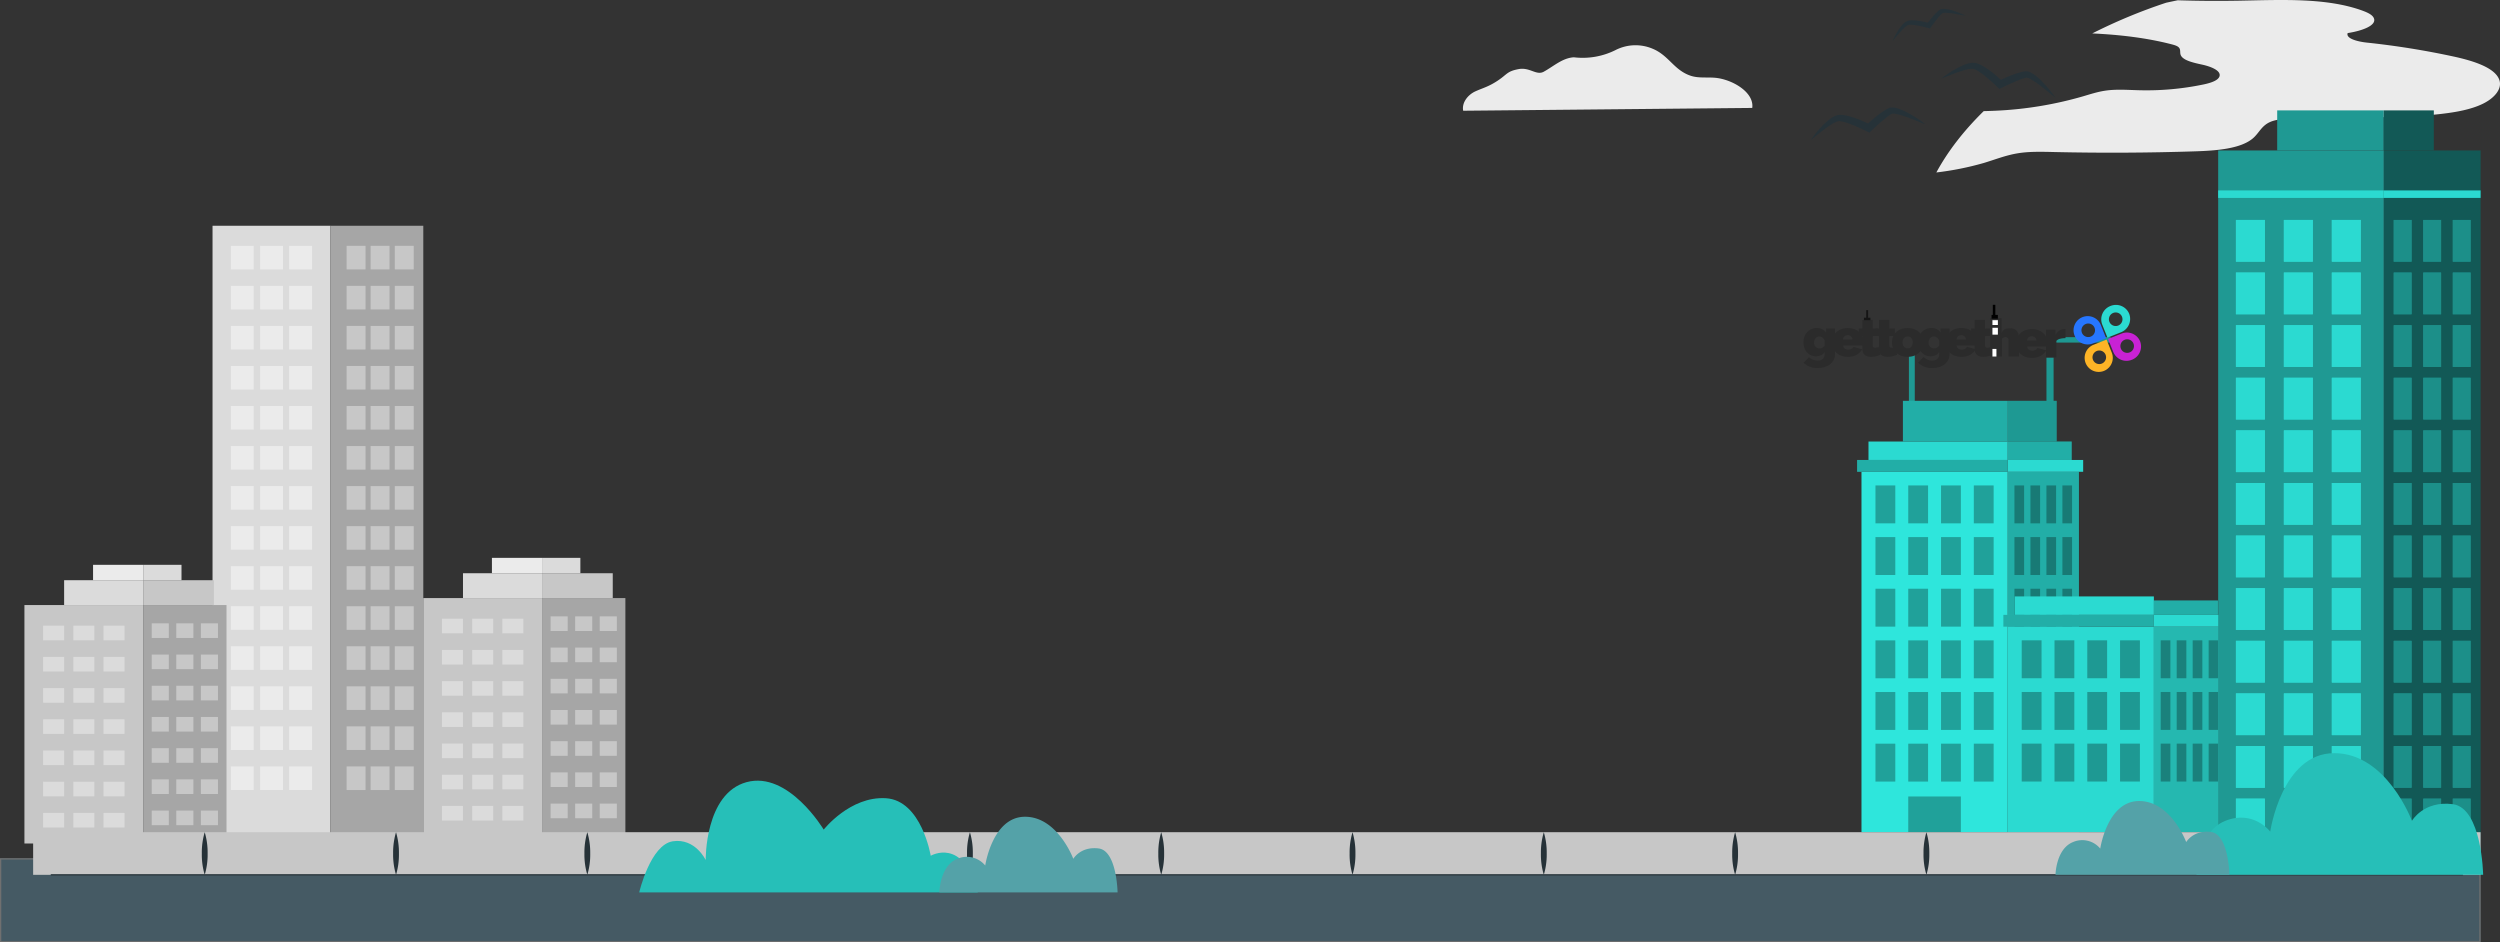 <svg xmlns="http://www.w3.org/2000/svg" width="1961.219" height="739.295" viewBox="0 0 1961.219 739.295">
  <rect x="0" y="0" width="1961.219" height="739.295" fill="#333333" stroke="none"/>
  <g id="Group_16380" data-name="Group 16380" transform="translate(26 -4072.705)">
    <g id="Group_15942" data-name="Group 15942" transform="translate(140.73 4249.809)">
      <g id="Group_15939" data-name="Group 15939">
        <rect id="Rectangle_1233" data-name="Rectangle 1233" width="92.449" height="484.61" fill="#dbdbdb"/>
        <g id="Group_15938" data-name="Group 15938" transform="translate(14.35 15.741)">
          <rect id="Rectangle_1234" data-name="Rectangle 1234" width="17.971" height="18.504" fill="#ebebeb"/>
          <rect id="Rectangle_1235" data-name="Rectangle 1235" width="17.971" height="18.504" transform="translate(22.989)" fill="#ebebeb"/>
          <rect id="Rectangle_1236" data-name="Rectangle 1236" width="17.971" height="18.504" transform="translate(0 31.416)" fill="#ebebeb"/>
          <rect id="Rectangle_1237" data-name="Rectangle 1237" width="17.971" height="18.504" transform="translate(22.989 31.416)" fill="#ebebeb"/>
          <rect id="Rectangle_1238" data-name="Rectangle 1238" width="17.971" height="18.504" transform="translate(0 62.831)" fill="#ebebeb"/>
          <rect id="Rectangle_1239" data-name="Rectangle 1239" width="17.971" height="18.504" transform="translate(22.989 62.831)" fill="#ebebeb"/>
          <rect id="Rectangle_1240" data-name="Rectangle 1240" width="17.971" height="18.504" transform="translate(0 94.246)" fill="#ebebeb"/>
          <rect id="Rectangle_1241" data-name="Rectangle 1241" width="17.971" height="18.504" transform="translate(22.989 94.246)" fill="#ebebeb"/>
          <rect id="Rectangle_1242" data-name="Rectangle 1242" width="17.971" height="18.504" transform="translate(0 125.662)" fill="#ebebeb"/>
          <rect id="Rectangle_1243" data-name="Rectangle 1243" width="17.971" height="18.504" transform="translate(22.989 125.662)" fill="#ebebeb"/>
          <rect id="Rectangle_1244" data-name="Rectangle 1244" width="17.971" height="18.504" transform="translate(0 157.078)" fill="#ebebeb"/>
          <rect id="Rectangle_1245" data-name="Rectangle 1245" width="17.971" height="18.504" transform="translate(22.989 157.078)" fill="#ebebeb"/>
          <rect id="Rectangle_1246" data-name="Rectangle 1246" width="17.971" height="18.504" transform="translate(0 188.493)" fill="#ebebeb"/>
          <rect id="Rectangle_1247" data-name="Rectangle 1247" width="17.971" height="18.504" transform="translate(22.989 188.493)" fill="#ebebeb"/>
          <rect id="Rectangle_1248" data-name="Rectangle 1248" width="17.971" height="18.504" transform="translate(0 219.909)" fill="#ebebeb"/>
          <rect id="Rectangle_1249" data-name="Rectangle 1249" width="17.971" height="18.504" transform="translate(22.989 219.909)" fill="#ebebeb"/>
          <rect id="Rectangle_1250" data-name="Rectangle 1250" width="17.971" height="18.504" transform="translate(0 251.324)" fill="#ebebeb"/>
          <rect id="Rectangle_1251" data-name="Rectangle 1251" width="17.971" height="18.504" transform="translate(22.989 251.324)" fill="#ebebeb"/>
          <rect id="Rectangle_1252" data-name="Rectangle 1252" width="17.971" height="18.504" transform="translate(0 282.74)" fill="#ebebeb"/>
          <rect id="Rectangle_1253" data-name="Rectangle 1253" width="17.971" height="18.504" transform="translate(22.989 282.74)" fill="#ebebeb"/>
          <rect id="Rectangle_1254" data-name="Rectangle 1254" width="17.971" height="18.504" transform="translate(0 314.155)" fill="#ebebeb"/>
          <rect id="Rectangle_1255" data-name="Rectangle 1255" width="17.971" height="18.504" transform="translate(22.989 314.155)" fill="#ebebeb"/>
          <rect id="Rectangle_1256" data-name="Rectangle 1256" width="17.971" height="18.504" transform="translate(0 345.571)" fill="#ebebeb"/>
          <rect id="Rectangle_1257" data-name="Rectangle 1257" width="17.971" height="18.504" transform="translate(22.989 345.571)" fill="#ebebeb"/>
          <rect id="Rectangle_1258" data-name="Rectangle 1258" width="17.971" height="18.504" transform="translate(0 376.986)" fill="#ebebeb"/>
          <rect id="Rectangle_1259" data-name="Rectangle 1259" width="17.971" height="18.504" transform="translate(22.989 376.986)" fill="#ebebeb"/>
          <rect id="Rectangle_1260" data-name="Rectangle 1260" width="17.971" height="18.504" transform="translate(0 408.402)" fill="#ebebeb"/>
          <rect id="Rectangle_1261" data-name="Rectangle 1261" width="17.971" height="18.504" transform="translate(63.749 426.906) rotate(180)" fill="#ebebeb"/>
          <rect id="Rectangle_1262" data-name="Rectangle 1262" width="17.971" height="18.504" transform="translate(63.749 395.49) rotate(180)" fill="#ebebeb"/>
          <rect id="Rectangle_1263" data-name="Rectangle 1263" width="17.971" height="18.504" transform="translate(63.749 364.075) rotate(180)" fill="#ebebeb"/>
          <rect id="Rectangle_1264" data-name="Rectangle 1264" width="17.971" height="18.504" transform="translate(63.749 332.659) rotate(180)" fill="#ebebeb"/>
          <rect id="Rectangle_1265" data-name="Rectangle 1265" width="17.971" height="18.504" transform="translate(63.749 301.244) rotate(180)" fill="#ebebeb"/>
          <rect id="Rectangle_1266" data-name="Rectangle 1266" width="17.971" height="18.504" transform="translate(63.749 269.828) rotate(180)" fill="#ebebeb"/>
          <rect id="Rectangle_1267" data-name="Rectangle 1267" width="17.971" height="18.504" transform="translate(63.749 238.413) rotate(180)" fill="#ebebeb"/>
          <rect id="Rectangle_1268" data-name="Rectangle 1268" width="17.971" height="18.504" transform="translate(63.749 206.997) rotate(180)" fill="#ebebeb"/>
          <rect id="Rectangle_1269" data-name="Rectangle 1269" width="17.971" height="18.504" transform="translate(63.749 175.582) rotate(180)" fill="#ebebeb"/>
          <rect id="Rectangle_1270" data-name="Rectangle 1270" width="17.971" height="18.504" transform="translate(63.749 144.166) rotate(180)" fill="#ebebeb"/>
          <rect id="Rectangle_1271" data-name="Rectangle 1271" width="17.971" height="18.504" transform="translate(63.749 112.751) rotate(180)" fill="#ebebeb"/>
          <rect id="Rectangle_1272" data-name="Rectangle 1272" width="17.971" height="18.504" transform="translate(63.749 81.335) rotate(180)" fill="#ebebeb"/>
          <rect id="Rectangle_1273" data-name="Rectangle 1273" width="17.971" height="18.504" transform="translate(63.749 49.919) rotate(180)" fill="#ebebeb"/>
          <rect id="Rectangle_1274" data-name="Rectangle 1274" width="17.971" height="18.504" transform="translate(63.749 18.504) rotate(180)" fill="#ebebeb"/>
          <rect id="Rectangle_1275" data-name="Rectangle 1275" width="17.971" height="18.504" transform="translate(22.989 408.402)" fill="#ebebeb"/>
        </g>
      </g>
      <g id="Group_15941" data-name="Group 15941" transform="translate(92.449)">
        <rect id="Rectangle_1276" data-name="Rectangle 1276" width="72.889" height="484.61" fill="#a6a6a6"/>
        <g id="Group_15940" data-name="Group 15940" transform="translate(12.73 15.741)">
          <rect id="Rectangle_1277" data-name="Rectangle 1277" width="14.841" height="18.504" transform="translate(52.645 426.906) rotate(180)" fill="#c7c7c7"/>
          <rect id="Rectangle_1278" data-name="Rectangle 1278" width="14.84" height="18.504" transform="translate(33.66 426.906) rotate(180)" fill="#c7c7c7"/>
          <rect id="Rectangle_1279" data-name="Rectangle 1279" width="14.841" height="18.504" transform="translate(52.645 395.49) rotate(180)" fill="#c7c7c7"/>
          <rect id="Rectangle_1280" data-name="Rectangle 1280" width="14.84" height="18.504" transform="translate(33.66 395.49) rotate(180)" fill="#c7c7c7"/>
          <rect id="Rectangle_1281" data-name="Rectangle 1281" width="14.841" height="18.504" transform="translate(52.645 364.075) rotate(180)" fill="#c7c7c7"/>
          <rect id="Rectangle_1282" data-name="Rectangle 1282" width="14.84" height="18.504" transform="translate(33.66 364.075) rotate(180)" fill="#c7c7c7"/>
          <rect id="Rectangle_1283" data-name="Rectangle 1283" width="14.841" height="18.504" transform="translate(52.645 332.659) rotate(180)" fill="#c7c7c7"/>
          <rect id="Rectangle_1284" data-name="Rectangle 1284" width="14.84" height="18.504" transform="translate(33.66 332.659) rotate(180)" fill="#c7c7c7"/>
          <rect id="Rectangle_1285" data-name="Rectangle 1285" width="14.841" height="18.504" transform="translate(52.645 301.244) rotate(180)" fill="#c7c7c7"/>
          <rect id="Rectangle_1286" data-name="Rectangle 1286" width="14.84" height="18.504" transform="translate(33.66 301.244) rotate(180)" fill="#c7c7c7"/>
          <rect id="Rectangle_1287" data-name="Rectangle 1287" width="14.841" height="18.504" transform="translate(52.645 269.828) rotate(180)" fill="#c7c7c7"/>
          <rect id="Rectangle_1288" data-name="Rectangle 1288" width="14.84" height="18.504" transform="translate(33.66 269.828) rotate(180)" fill="#c7c7c7"/>
          <rect id="Rectangle_1289" data-name="Rectangle 1289" width="14.841" height="18.504" transform="translate(52.645 238.413) rotate(180)" fill="#c7c7c7"/>
          <rect id="Rectangle_1290" data-name="Rectangle 1290" width="14.84" height="18.504" transform="translate(33.66 238.413) rotate(180)" fill="#c7c7c7"/>
          <rect id="Rectangle_1291" data-name="Rectangle 1291" width="14.841" height="18.504" transform="translate(52.645 206.997) rotate(180)" fill="#c7c7c7"/>
          <rect id="Rectangle_1292" data-name="Rectangle 1292" width="14.84" height="18.504" transform="translate(33.66 206.997) rotate(180)" fill="#c7c7c7"/>
          <rect id="Rectangle_1293" data-name="Rectangle 1293" width="14.841" height="18.504" transform="translate(52.645 175.582) rotate(180)" fill="#c7c7c7"/>
          <rect id="Rectangle_1294" data-name="Rectangle 1294" width="14.84" height="18.504" transform="translate(33.66 175.582) rotate(180)" fill="#c7c7c7"/>
          <rect id="Rectangle_1295" data-name="Rectangle 1295" width="14.841" height="18.504" transform="translate(52.645 144.166) rotate(180)" fill="#c7c7c7"/>
          <rect id="Rectangle_1296" data-name="Rectangle 1296" width="14.84" height="18.504" transform="translate(33.66 144.166) rotate(180)" fill="#c7c7c7"/>
          <rect id="Rectangle_1297" data-name="Rectangle 1297" width="14.841" height="18.504" transform="translate(52.645 112.751) rotate(180)" fill="#c7c7c7"/>
          <rect id="Rectangle_1298" data-name="Rectangle 1298" width="14.84" height="18.504" transform="translate(33.66 112.751) rotate(180)" fill="#c7c7c7"/>
          <rect id="Rectangle_1299" data-name="Rectangle 1299" width="14.841" height="18.504" transform="translate(52.645 81.335) rotate(180)" fill="#c7c7c7"/>
          <rect id="Rectangle_1300" data-name="Rectangle 1300" width="14.84" height="18.504" transform="translate(33.66 81.335) rotate(180)" fill="#c7c7c7"/>
          <rect id="Rectangle_1301" data-name="Rectangle 1301" width="14.841" height="18.504" transform="translate(52.645 49.919) rotate(180)" fill="#c7c7c7"/>
          <rect id="Rectangle_1302" data-name="Rectangle 1302" width="14.84" height="18.504" transform="translate(33.66 49.919) rotate(180)" fill="#c7c7c7"/>
          <rect id="Rectangle_1303" data-name="Rectangle 1303" width="14.841" height="18.504" transform="translate(52.645 18.504) rotate(180)" fill="#c7c7c7"/>
          <rect id="Rectangle_1304" data-name="Rectangle 1304" width="14.84" height="18.504" fill="#c7c7c7"/>
          <rect id="Rectangle_1305" data-name="Rectangle 1305" width="14.84" height="18.504" transform="translate(0 31.416)" fill="#c7c7c7"/>
          <rect id="Rectangle_1306" data-name="Rectangle 1306" width="14.84" height="18.504" transform="translate(0 62.831)" fill="#c7c7c7"/>
          <rect id="Rectangle_1307" data-name="Rectangle 1307" width="14.84" height="18.504" transform="translate(0 94.246)" fill="#c7c7c7"/>
          <rect id="Rectangle_1308" data-name="Rectangle 1308" width="14.84" height="18.504" transform="translate(0 125.662)" fill="#c7c7c7"/>
          <rect id="Rectangle_1309" data-name="Rectangle 1309" width="14.84" height="18.504" transform="translate(0 157.078)" fill="#c7c7c7"/>
          <rect id="Rectangle_1310" data-name="Rectangle 1310" width="14.84" height="18.504" transform="translate(0 188.493)" fill="#c7c7c7"/>
          <rect id="Rectangle_1311" data-name="Rectangle 1311" width="14.84" height="18.504" transform="translate(0 219.909)" fill="#c7c7c7"/>
          <rect id="Rectangle_1312" data-name="Rectangle 1312" width="14.84" height="18.504" transform="translate(0 251.324)" fill="#c7c7c7"/>
          <rect id="Rectangle_1313" data-name="Rectangle 1313" width="14.84" height="18.504" transform="translate(0 282.74)" fill="#c7c7c7"/>
          <rect id="Rectangle_1314" data-name="Rectangle 1314" width="14.84" height="18.504" transform="translate(0 314.155)" fill="#c7c7c7"/>
          <rect id="Rectangle_1315" data-name="Rectangle 1315" width="14.84" height="18.504" transform="translate(0 345.571)" fill="#c7c7c7"/>
          <rect id="Rectangle_1316" data-name="Rectangle 1316" width="14.84" height="18.504" transform="translate(0 376.986)" fill="#c7c7c7"/>
          <rect id="Rectangle_1317" data-name="Rectangle 1317" width="14.84" height="18.504" transform="translate(0 408.402)" fill="#c7c7c7"/>
          <rect id="Rectangle_1318" data-name="Rectangle 1318" width="14.84" height="18.504" transform="translate(33.66 18.504) rotate(180)" fill="#c7c7c7"/>
        </g>
      </g>
    </g>
    <g id="Group_15994" data-name="Group 15994" transform="translate(-6.836 4515.801)">
      <g id="Group_15991" data-name="Group 15991">
        <rect id="Rectangle_1531" data-name="Rectangle 1531" width="93.168" height="187.061" transform="translate(0 31.556)" fill="#c7c7c7"/>
        <g id="Group_15990" data-name="Group 15990" transform="translate(14.652 47.748)">
          <rect id="Rectangle_1532" data-name="Rectangle 1532" width="16.488" height="11.461" fill="#dbdbdb"/>
          <rect id="Rectangle_1533" data-name="Rectangle 1533" width="16.488" height="11.461" transform="translate(0 24.479)" fill="#dbdbdb"/>
          <rect id="Rectangle_1534" data-name="Rectangle 1534" width="16.488" height="11.461" transform="translate(0 48.958)" fill="#dbdbdb"/>
          <rect id="Rectangle_1535" data-name="Rectangle 1535" width="16.488" height="11.461" transform="translate(0 73.436)" fill="#dbdbdb"/>
          <rect id="Rectangle_1536" data-name="Rectangle 1536" width="16.488" height="11.461" transform="translate(0 97.915)" fill="#dbdbdb"/>
          <rect id="Rectangle_1537" data-name="Rectangle 1537" width="16.488" height="11.461" transform="translate(0 122.394)" fill="#dbdbdb"/>
          <rect id="Rectangle_1538" data-name="Rectangle 1538" width="16.488" height="11.461" transform="translate(0 146.873)" fill="#dbdbdb"/>
          <rect id="Rectangle_1539" data-name="Rectangle 1539" width="16.488" height="11.461" transform="translate(23.718)" fill="#dbdbdb"/>
          <rect id="Rectangle_1540" data-name="Rectangle 1540" width="16.488" height="11.461" transform="translate(23.718 24.479)" fill="#dbdbdb"/>
          <rect id="Rectangle_1541" data-name="Rectangle 1541" width="16.488" height="11.461" transform="translate(23.718 48.958)" fill="#dbdbdb"/>
          <rect id="Rectangle_1542" data-name="Rectangle 1542" width="16.488" height="11.461" transform="translate(23.718 73.436)" fill="#dbdbdb"/>
          <rect id="Rectangle_1543" data-name="Rectangle 1543" width="16.488" height="11.461" transform="translate(23.718 97.915)" fill="#dbdbdb"/>
          <rect id="Rectangle_1544" data-name="Rectangle 1544" width="16.488" height="11.461" transform="translate(23.718 122.394)" fill="#dbdbdb"/>
          <rect id="Rectangle_1545" data-name="Rectangle 1545" width="16.488" height="11.461" transform="translate(23.718 146.873)" fill="#dbdbdb"/>
          <rect id="Rectangle_1546" data-name="Rectangle 1546" width="16.488" height="11.461" transform="translate(47.376)" fill="#dbdbdb"/>
          <rect id="Rectangle_1547" data-name="Rectangle 1547" width="16.488" height="11.461" transform="translate(47.376 24.479)" fill="#dbdbdb"/>
          <rect id="Rectangle_1548" data-name="Rectangle 1548" width="16.488" height="11.461" transform="translate(47.376 48.958)" fill="#dbdbdb"/>
          <rect id="Rectangle_1549" data-name="Rectangle 1549" width="16.488" height="11.461" transform="translate(47.376 73.436)" fill="#dbdbdb"/>
          <rect id="Rectangle_1550" data-name="Rectangle 1550" width="16.488" height="11.461" transform="translate(47.376 97.915)" fill="#dbdbdb"/>
          <rect id="Rectangle_1551" data-name="Rectangle 1551" width="16.488" height="11.461" transform="translate(47.376 122.394)" fill="#dbdbdb"/>
          <rect id="Rectangle_1552" data-name="Rectangle 1552" width="16.488" height="11.461" transform="translate(47.376 146.873)" fill="#dbdbdb"/>
        </g>
        <rect id="Rectangle_1553" data-name="Rectangle 1553" width="62.028" height="19.49" transform="translate(31.14 12.066)" fill="#dbdbdb"/>
        <rect id="Rectangle_1554" data-name="Rectangle 1554" width="39.325" height="12.066" transform="translate(53.843)" fill="#ebebeb"/>
      </g>
      <g id="Group_15993" data-name="Group 15993" transform="translate(93.168)">
        <rect id="Rectangle_1555" data-name="Rectangle 1555" width="65.367" height="187.061" transform="translate(0 31.556)" fill="#a6a6a6"/>
        <g id="Group_15992" data-name="Group 15992" transform="translate(6.691 45.92)">
          <rect id="Rectangle_1556" data-name="Rectangle 1556" width="13.422" height="11.461" transform="translate(51.986 158.334) rotate(180)" fill="#c7c7c7"/>
          <rect id="Rectangle_1557" data-name="Rectangle 1557" width="13.422" height="11.461" transform="translate(51.986 133.855) rotate(180)" fill="#c7c7c7"/>
          <rect id="Rectangle_1558" data-name="Rectangle 1558" width="13.422" height="11.461" transform="translate(51.986 109.376) rotate(180)" fill="#c7c7c7"/>
          <rect id="Rectangle_1559" data-name="Rectangle 1559" width="13.422" height="11.461" transform="translate(51.986 84.897) rotate(180)" fill="#c7c7c7"/>
          <rect id="Rectangle_1560" data-name="Rectangle 1560" width="13.422" height="11.461" transform="translate(51.986 60.418) rotate(180)" fill="#c7c7c7"/>
          <rect id="Rectangle_1561" data-name="Rectangle 1561" width="13.422" height="11.461" transform="translate(51.986 35.94) rotate(180)" fill="#c7c7c7"/>
          <rect id="Rectangle_1562" data-name="Rectangle 1562" width="13.422" height="11.461" transform="translate(51.986 11.461) rotate(180)" fill="#c7c7c7"/>
          <rect id="Rectangle_1563" data-name="Rectangle 1563" width="13.421" height="11.461" transform="translate(32.68 158.334) rotate(180)" fill="#c7c7c7"/>
          <rect id="Rectangle_1564" data-name="Rectangle 1564" width="13.421" height="11.461" transform="translate(32.68 133.855) rotate(180)" fill="#c7c7c7"/>
          <rect id="Rectangle_1565" data-name="Rectangle 1565" width="13.421" height="11.461" transform="translate(32.68 109.376) rotate(180)" fill="#c7c7c7"/>
          <rect id="Rectangle_1566" data-name="Rectangle 1566" width="13.421" height="11.461" transform="translate(32.68 84.897) rotate(180)" fill="#c7c7c7"/>
          <rect id="Rectangle_1567" data-name="Rectangle 1567" width="13.421" height="11.461" transform="translate(32.68 60.418) rotate(180)" fill="#c7c7c7"/>
          <rect id="Rectangle_1568" data-name="Rectangle 1568" width="13.421" height="11.461" transform="translate(32.68 35.94) rotate(180)" fill="#c7c7c7"/>
          <rect id="Rectangle_1569" data-name="Rectangle 1569" width="13.421" height="11.461" transform="translate(32.68 11.461) rotate(180)" fill="#c7c7c7"/>
          <rect id="Rectangle_1570" data-name="Rectangle 1570" width="13.421" height="11.461" transform="translate(13.421 158.334) rotate(180)" fill="#c7c7c7"/>
          <rect id="Rectangle_1571" data-name="Rectangle 1571" width="13.421" height="11.461" transform="translate(13.421 133.855) rotate(180)" fill="#c7c7c7"/>
          <rect id="Rectangle_1572" data-name="Rectangle 1572" width="13.421" height="11.461" transform="translate(13.421 109.376) rotate(180)" fill="#c7c7c7"/>
          <rect id="Rectangle_1573" data-name="Rectangle 1573" width="13.421" height="11.461" transform="translate(13.421 84.897) rotate(180)" fill="#c7c7c7"/>
          <rect id="Rectangle_1574" data-name="Rectangle 1574" width="13.421" height="11.461" transform="translate(13.421 60.418) rotate(180)" fill="#c7c7c7"/>
          <rect id="Rectangle_1575" data-name="Rectangle 1575" width="13.421" height="11.461" transform="translate(13.421 35.94) rotate(180)" fill="#c7c7c7"/>
          <rect id="Rectangle_1576" data-name="Rectangle 1576" width="13.421" height="11.461" transform="translate(13.421 11.461) rotate(180)" fill="#c7c7c7"/>
        </g>
        <rect id="Rectangle_1577" data-name="Rectangle 1577" width="55.465" height="19.49" transform="translate(0 12.066)" fill="#c7c7c7"/>
        <rect id="Rectangle_1578" data-name="Rectangle 1578" width="30.056" height="12.066" fill="#dbdbdb"/>
      </g>
    </g>
    <path id="Path_15741" data-name="Path 15741" d="M375.691,359.249c8.81-2.655,17.15-6.036,26.658-7.59,9.043-1.477,18.584-1.207,27.948-.992q55.744,1.281,111.525-.547c16.676-.547,35.651-2.06,45.115-10.338,4.767-4.169,6.6-9.73,13.412-12.7,4.31-1.875,9.843-2.332,15.137-2.636,39.693-2.278,80.169.855,119.314-3.709,11.5-1.341,23.112-3.44,32.235-7.858s15.309-11.58,13.14-18.5c-3.086-9.844-20.479-15.267-36.146-18.663a643.324,643.324,0,0,0-68-10.9c-7.172-.764-16.546-3.19-14.914-7.46,10.347-1.572,23.43-5.779,20.431-11.94-1.215-2.5-4.934-4.227-8.624-5.582-28.421-10.44-64.2-8.483-97.484-7.877q-23.856.435-47.621-.338-4.569.934-9.1,1.922a422.328,422.328,0,0,0-57.983,24.086c21.359.993,42.583,3.438,62.334,8.558,2.083.54,4.263,1.168,5.465,2.325,1.76,1.694.853,3.9,1.528,5.858,1.5,4.352,9.843,6.209,16.794,7.715s14.9,4.645,13.754,9.035c-.9,3.439-6.988,5.355-12.445,6.515a219.426,219.426,0,0,1-50.53,4.571c-8.785-.215-17.718-.939-26.276.274-6.372.9-12.182,2.834-18.063,4.563a293.166,293.166,0,0,1-68.01,11.21c-3.227.156-6.461.259-9.7.331-16.358,16.063-28.467,32.116-37.155,48.122A233.357,233.357,0,0,0,375.691,359.249Z" transform="translate(1154.608 3841.297)" fill="#ebebeb" style="mix-blend-mode: multiply;isolation: isolate"/>
    <g id="Group_16116" data-name="Group 16116" transform="translate(306.068 4510.333)">
      <g id="Group_15991-2" data-name="Group 15991">
        <rect id="Rectangle_1531-2" data-name="Rectangle 1531" width="93.168" height="187.061" transform="translate(0 31.556)" fill="#c7c7c7"/>
        <g id="Group_15990-2" data-name="Group 15990" transform="translate(14.652 47.748)">
          <rect id="Rectangle_1532-2" data-name="Rectangle 1532" width="16.488" height="11.461" fill="#dbdbdb"/>
          <rect id="Rectangle_1533-2" data-name="Rectangle 1533" width="16.488" height="11.461" transform="translate(0 24.479)" fill="#dbdbdb"/>
          <rect id="Rectangle_1534-2" data-name="Rectangle 1534" width="16.488" height="11.461" transform="translate(0 48.958)" fill="#dbdbdb"/>
          <rect id="Rectangle_1535-2" data-name="Rectangle 1535" width="16.488" height="11.461" transform="translate(0 73.436)" fill="#dbdbdb"/>
          <rect id="Rectangle_1536-2" data-name="Rectangle 1536" width="16.488" height="11.461" transform="translate(0 97.915)" fill="#dbdbdb"/>
          <rect id="Rectangle_1537-2" data-name="Rectangle 1537" width="16.488" height="11.461" transform="translate(0 122.394)" fill="#dbdbdb"/>
          <rect id="Rectangle_1538-2" data-name="Rectangle 1538" width="16.488" height="11.461" transform="translate(0 146.873)" fill="#dbdbdb"/>
          <rect id="Rectangle_1539-2" data-name="Rectangle 1539" width="16.488" height="11.461" transform="translate(23.718)" fill="#dbdbdb"/>
          <rect id="Rectangle_1540-2" data-name="Rectangle 1540" width="16.488" height="11.461" transform="translate(23.718 24.479)" fill="#dbdbdb"/>
          <rect id="Rectangle_1541-2" data-name="Rectangle 1541" width="16.488" height="11.461" transform="translate(23.718 48.958)" fill="#dbdbdb"/>
          <rect id="Rectangle_1542-2" data-name="Rectangle 1542" width="16.488" height="11.461" transform="translate(23.718 73.436)" fill="#dbdbdb"/>
          <rect id="Rectangle_1543-2" data-name="Rectangle 1543" width="16.488" height="11.461" transform="translate(23.718 97.915)" fill="#dbdbdb"/>
          <rect id="Rectangle_1544-2" data-name="Rectangle 1544" width="16.488" height="11.461" transform="translate(23.718 122.394)" fill="#dbdbdb"/>
          <rect id="Rectangle_1545-2" data-name="Rectangle 1545" width="16.488" height="11.461" transform="translate(23.718 146.873)" fill="#dbdbdb"/>
          <rect id="Rectangle_1546-2" data-name="Rectangle 1546" width="16.488" height="11.461" transform="translate(47.376)" fill="#dbdbdb"/>
          <rect id="Rectangle_1547-2" data-name="Rectangle 1547" width="16.488" height="11.461" transform="translate(47.376 24.479)" fill="#dbdbdb"/>
          <rect id="Rectangle_1548-2" data-name="Rectangle 1548" width="16.488" height="11.461" transform="translate(47.376 48.958)" fill="#dbdbdb"/>
          <rect id="Rectangle_1549-2" data-name="Rectangle 1549" width="16.488" height="11.461" transform="translate(47.376 73.436)" fill="#dbdbdb"/>
          <rect id="Rectangle_1550-2" data-name="Rectangle 1550" width="16.488" height="11.461" transform="translate(47.376 97.915)" fill="#dbdbdb"/>
          <rect id="Rectangle_1551-2" data-name="Rectangle 1551" width="16.488" height="11.461" transform="translate(47.376 122.394)" fill="#dbdbdb"/>
          <rect id="Rectangle_1552-2" data-name="Rectangle 1552" width="16.488" height="11.461" transform="translate(47.376 146.873)" fill="#dbdbdb"/>
        </g>
        <rect id="Rectangle_1553-2" data-name="Rectangle 1553" width="62.028" height="19.49" transform="translate(31.14 12.066)" fill="#dbdbdb"/>
        <rect id="Rectangle_1554-2" data-name="Rectangle 1554" width="39.325" height="12.066" transform="translate(53.843)" fill="#ebebeb"/>
      </g>
      <g id="Group_15993-2" data-name="Group 15993" transform="translate(93.168)">
        <rect id="Rectangle_1555-2" data-name="Rectangle 1555" width="65.367" height="187.061" transform="translate(0 31.556)" fill="#a6a6a6"/>
        <g id="Group_15992-2" data-name="Group 15992" transform="translate(6.691 45.92)">
          <rect id="Rectangle_1556-2" data-name="Rectangle 1556" width="13.422" height="11.461" transform="translate(51.986 158.334) rotate(180)" fill="#c7c7c7"/>
          <rect id="Rectangle_1557-2" data-name="Rectangle 1557" width="13.422" height="11.461" transform="translate(51.986 133.855) rotate(180)" fill="#c7c7c7"/>
          <rect id="Rectangle_1558-2" data-name="Rectangle 1558" width="13.422" height="11.461" transform="translate(51.986 109.376) rotate(180)" fill="#c7c7c7"/>
          <rect id="Rectangle_1559-2" data-name="Rectangle 1559" width="13.422" height="11.461" transform="translate(51.986 84.897) rotate(180)" fill="#c7c7c7"/>
          <rect id="Rectangle_1560-2" data-name="Rectangle 1560" width="13.422" height="11.461" transform="translate(51.986 60.418) rotate(180)" fill="#c7c7c7"/>
          <rect id="Rectangle_1561-2" data-name="Rectangle 1561" width="13.422" height="11.461" transform="translate(51.986 35.94) rotate(180)" fill="#c7c7c7"/>
          <rect id="Rectangle_1562-2" data-name="Rectangle 1562" width="13.422" height="11.461" transform="translate(51.986 11.461) rotate(180)" fill="#c7c7c7"/>
          <rect id="Rectangle_1563-2" data-name="Rectangle 1563" width="13.421" height="11.461" transform="translate(32.68 158.334) rotate(180)" fill="#c7c7c7"/>
          <rect id="Rectangle_1564-2" data-name="Rectangle 1564" width="13.421" height="11.461" transform="translate(32.68 133.855) rotate(180)" fill="#c7c7c7"/>
          <rect id="Rectangle_1565-2" data-name="Rectangle 1565" width="13.421" height="11.461" transform="translate(32.68 109.376) rotate(180)" fill="#c7c7c7"/>
          <rect id="Rectangle_1566-2" data-name="Rectangle 1566" width="13.421" height="11.461" transform="translate(32.68 84.897) rotate(180)" fill="#c7c7c7"/>
          <rect id="Rectangle_1567-2" data-name="Rectangle 1567" width="13.421" height="11.461" transform="translate(32.68 60.418) rotate(180)" fill="#c7c7c7"/>
          <rect id="Rectangle_1568-2" data-name="Rectangle 1568" width="13.421" height="11.461" transform="translate(32.68 35.94) rotate(180)" fill="#c7c7c7"/>
          <rect id="Rectangle_1569-2" data-name="Rectangle 1569" width="13.421" height="11.461" transform="translate(32.68 11.461) rotate(180)" fill="#c7c7c7"/>
          <rect id="Rectangle_1570-2" data-name="Rectangle 1570" width="13.421" height="11.461" transform="translate(13.421 158.334) rotate(180)" fill="#c7c7c7"/>
          <rect id="Rectangle_1571-2" data-name="Rectangle 1571" width="13.421" height="11.461" transform="translate(13.421 133.855) rotate(180)" fill="#c7c7c7"/>
          <rect id="Rectangle_1572-2" data-name="Rectangle 1572" width="13.421" height="11.461" transform="translate(13.421 109.376) rotate(180)" fill="#c7c7c7"/>
          <rect id="Rectangle_1573-2" data-name="Rectangle 1573" width="13.421" height="11.461" transform="translate(13.421 84.897) rotate(180)" fill="#c7c7c7"/>
          <rect id="Rectangle_1574-2" data-name="Rectangle 1574" width="13.421" height="11.461" transform="translate(13.421 60.418) rotate(180)" fill="#c7c7c7"/>
          <rect id="Rectangle_1575-2" data-name="Rectangle 1575" width="13.421" height="11.461" transform="translate(13.421 35.94) rotate(180)" fill="#c7c7c7"/>
          <rect id="Rectangle_1576-2" data-name="Rectangle 1576" width="13.421" height="11.461" transform="translate(13.421 11.461) rotate(180)" fill="#c7c7c7"/>
        </g>
        <rect id="Rectangle_1577-2" data-name="Rectangle 1577" width="55.465" height="19.49" transform="translate(0 12.066)" fill="#c7c7c7"/>
        <rect id="Rectangle_1578-2" data-name="Rectangle 1578" width="30.056" height="12.066" fill="#dbdbdb"/>
      </g>
    </g>
    <g id="Group_16117" data-name="Group 16117" transform="translate(579.143 1311.434)">
      <g id="Group_15453" data-name="Group 15453" transform="translate(542.516 2796.77)">
        <path id="Path_14526" data-name="Path 14526" d="M475.356,124.024c1.736-12.408-16.053-22.617-29.421-23.678-6.375-.5-13,.454-19.035-1.618-13.086-4.49-16.906-15.841-29.673-21.142a34.407,34.407,0,0,0-29,.987A57.6,57.6,0,0,1,335.4,84.3c-8.992.566-15.718,6.983-23.586,11.308-5.861,3.222-10.886-3.734-19.864-2.017s-8.71,3.971-16.047,8.884-11.654,5.8-17.628,8.492-10.912,8.909-9.673,15.26Z" transform="translate(-248.406 -74.853)" fill="#ebebeb"/>
      </g>
    </g>
    <g id="Group_16118" data-name="Group 16118" transform="translate(-7325.138 -2526.032)">
      <path id="Path_15752" data-name="Path 15752" d="M385.088,168.176a63.347,63.347,0,0,0-8.021-3.435,33.481,33.481,0,0,0-8.742-2.018,7.505,7.505,0,0,0-2.714.3,4.163,4.163,0,0,0-.836.4c-.22.14-.35.255-.536.386-.356.25-.626.511-.936.771a40.025,40.025,0,0,0-3.179,3.214c-1.973,2.213-3.725,4.516-5.478,6.885l2.173-.761a66.834,66.834,0,0,0-8.927-1.878,36.281,36.281,0,0,0-4.661-.331,17.148,17.148,0,0,0-2.483.175,9.7,9.7,0,0,0-1.332.325,10.425,10.425,0,0,0-1.332.636,15.6,15.6,0,0,0-3.525,3.38,43.049,43.049,0,0,0-2.639,3.725,58.161,58.161,0,0,0-4.156,7.966c1.918-2.293,3.77-4.606,5.743-6.774.966-1.092,1.953-2.168,2.994-3.134a14.361,14.361,0,0,1,3.144-2.438,8.044,8.044,0,0,1,3.495-.345,32.342,32.342,0,0,1,4.166.571c2.8.5,5.663,1.2,8.412,1.948l1.377.37.8-1.132c1.6-2.3,3.345-4.581,5.087-6.764a36.6,36.6,0,0,1,2.689-3.1c.23-.22.466-.471.691-.646l.316-.275c.04-.01.03-.05.13-.085a4.507,4.507,0,0,1,1.532-.305,42.724,42.724,0,0,1,8.252.806C379.411,167.06,382.229,167.645,385.088,168.176Z" transform="translate(8456.107 6442.985)" fill="#263238"/>
      <path id="Path_15753" data-name="Path 15753" d="M404.928,191.473a96.5,96.5,0,0,0-10.78-7.385c-3.82-2.158-7.616-4.3-12.257-5.513a11.22,11.22,0,0,0-4.076-.35,5.842,5.842,0,0,0-1.342.335c-.36.145-.6.27-.9.411-.6.265-1.076.566-1.607.856a62.828,62.828,0,0,0-5.613,3.8c-3.54,2.674-6.784,5.553-10.054,8.517l3.415-.481a99.6,99.6,0,0,0-12.567-5.372,53.885,53.885,0,0,0-6.754-1.838,24.347,24.347,0,0,0-3.7-.466,13.768,13.768,0,0,0-2.053.085,15.156,15.156,0,0,0-2.148.541,23.638,23.638,0,0,0-6.163,3.94,66.183,66.183,0,0,0-4.962,4.707,86.249,86.249,0,0,0-8.432,10.494c3.485-2.814,6.88-5.668,10.414-8.281a63.327,63.327,0,0,1,5.317-3.73A21.551,21.551,0,0,1,336,189.075c1.317-.345,3.265.03,5.232.516a49.352,49.352,0,0,1,5.958,2.048c3.97,1.557,7.971,3.415,11.791,5.317l1.918.951,1.5-1.437c3.029-2.914,6.254-5.748,9.448-8.452a54.874,54.874,0,0,1,4.862-3.775c.4-.255.816-.556,1.2-.751l.551-.305c.055,0,.06-.07.21-.085a6.467,6.467,0,0,1,2.348,0,64.024,64.024,0,0,1,11.881,3.59C396.912,188.179,400.882,189.866,404.928,191.473Z" transform="translate(8404.735 6504.88)" fill="#263238"/>
      <path id="Path_15756" data-name="Path 15756" d="M424.957,198.617a96.522,96.522,0,0,0-8.1-10.254c-3.009-3.194-6-6.369-10.069-8.9A11.314,11.314,0,0,0,403,177.913a5.8,5.8,0,0,0-1.382-.075c-.391.03-.646.08-.981.125-.651.075-1.2.22-1.787.34a62.029,62.029,0,0,0-6.484,1.963c-4.176,1.5-8.126,3.29-12.132,5.152l3.4.551a100.233,100.233,0,0,0-10.4-8.857,55.647,55.647,0,0,0-5.9-3.765,25.8,25.8,0,0,0-3.395-1.542,13.231,13.231,0,0,0-1.988-.521,14.647,14.647,0,0,0-2.208-.125,23.709,23.709,0,0,0-7.06,1.928,66.445,66.445,0,0,0-6.133,3.029,86.224,86.224,0,0,0-11.166,7.515c4.166-1.652,8.256-3.37,12.4-4.817a63.218,63.218,0,0,1,6.184-1.983,21.807,21.807,0,0,1,5.883-.971c1.362.065,3.1,1,4.847,2.048a49.725,49.725,0,0,1,5.077,3.73c3.329,2.664,6.6,5.623,9.683,8.572l1.547,1.482,1.858-.931c3.755-1.883,7.676-3.635,11.531-5.267a56.9,56.9,0,0,1,5.763-2.163c.456-.12.946-.285,1.367-.355l.611-.13c.06.01.08-.05.23-.02a6.42,6.42,0,0,1,2.238.691,63.6,63.6,0,0,1,10.284,6.96C418.283,193.089,421.572,195.878,424.957,198.617Z" transform="translate(8486.636 6476.822)" fill="#263238"/>
    </g>
    <g id="Group_16379" data-name="Group 16379">
      <g id="Group_16114" data-name="Group 16114" transform="translate(1446.739 4286.331)">
        <rect id="Rectangle_1592" data-name="Rectangle 1592" width="4.595" height="44.244" transform="translate(24.784 60.875)" fill="#1f9993"/>
        <rect id="Rectangle_1593" data-name="Rectangle 1593" width="5.596" height="38.244" transform="translate(132.68 66.875)" fill="#1e9892"/>
        <rect id="Rectangle_2113" data-name="Rectangle 2113" width="47.596" height="4.244" transform="translate(135.478 50.875)" fill="#1e9892"/>
      </g>
      <g id="Group_16256" data-name="Group 16256" transform="translate(8341.801 11922.813)">
        <path id="Path_1584" data-name="Path 1584" d="M97.454,100.277a14.622,14.622,0,0,1-5.272-.889A11.2,11.2,0,0,1,88.3,96.969a10.371,10.371,0,0,1-2.379-3.515,10.9,10.9,0,0,1-.814-4.177,12.579,12.579,0,0,1,.793-4.466,10.276,10.276,0,0,1,2.357-3.68,11.419,11.419,0,0,1,3.857-2.5,15.7,15.7,0,0,1,10.65,0,11.542,11.542,0,0,1,3.878,2.481,10.206,10.206,0,0,1,2.358,3.6,11.753,11.753,0,0,1,.793,4.28q0,.62-.064,1.261t-.15,1.137H93.768a3.026,3.026,0,0,0,1.329,2.5,4.763,4.763,0,0,0,2.614.766,5.608,5.608,0,0,0,2.507-.579,2.954,2.954,0,0,0,1.564-1.613l6.9,1.9a10.665,10.665,0,0,1-4.222,4.26A13.761,13.761,0,0,1,97.454,100.277Zm3.6-13.606a3.983,3.983,0,0,0-1.2-2.481,3.968,3.968,0,0,0-5.057,0,3.974,3.974,0,0,0-1.2,2.481Z" transform="translate(-7015.613 -7670.477)" fill="#2b2b2b"/>
        <path id="Path_1585" data-name="Path 1585" d="M160.546,87.2a25.568,25.568,0,0,1-3.665,1.179,16.174,16.174,0,0,1-3.836.475,10.137,10.137,0,0,1-2.614-.331,5.751,5.751,0,0,1-2.164-1.075,5.133,5.133,0,0,1-1.457-1.944,7.285,7.285,0,0,1-.536-2.977V72.559h-2.786V66.645h2.786V59.822h8.143v6.823h4.415v5.914h-4.415v7.2a1.989,1.989,0,0,0,.471,1.509,1.826,1.826,0,0,0,1.286.434,5.947,5.947,0,0,0,1.372-.186A9.666,9.666,0,0,0,159.089,81Z" transform="translate(-7053.058 -7659.011)" fill="#2b2b2b"/>
        <path id="Path_1586" data-name="Path 1586" d="M196.815,87.2a25.572,25.572,0,0,1-3.665,1.179,16.174,16.174,0,0,1-3.836.475,10.137,10.137,0,0,1-2.614-.331,5.751,5.751,0,0,1-2.164-1.075,5.134,5.134,0,0,1-1.458-1.944,7.291,7.291,0,0,1-.535-2.977V72.559h-2.786V66.645h2.786V59.822h8.143v6.823H195.1v5.914h-4.415v7.2a1.989,1.989,0,0,0,.471,1.509,1.825,1.825,0,0,0,1.286.434,5.947,5.947,0,0,0,1.372-.186A9.678,9.678,0,0,0,195.358,81Z" transform="translate(-7076.32 -7659.011)" fill="#2b2b2b"/>
        <path id="Path_1587" data-name="Path 1587" d="M228.248,100.277a14.129,14.129,0,0,1-5.336-.93,11.6,11.6,0,0,1-3.857-2.481,10.2,10.2,0,0,1-2.357-3.6,11.95,11.95,0,0,1,0-8.56,10.191,10.191,0,0,1,2.357-3.6,11.578,11.578,0,0,1,3.857-2.481,15.7,15.7,0,0,1,10.651,0,11.541,11.541,0,0,1,3.878,2.481,10.206,10.206,0,0,1,2.358,3.6,11.951,11.951,0,0,1,0,8.56,10.212,10.212,0,0,1-2.358,3.6,11.558,11.558,0,0,1-3.878,2.481A14.172,14.172,0,0,1,228.248,100.277Zm-3.986-11.29a4.947,4.947,0,0,0,1.114,3.432,3.942,3.942,0,0,0,5.743,0,5.841,5.841,0,0,0,0-6.865,3.943,3.943,0,0,0-5.743,0A4.949,4.949,0,0,0,224.262,88.987Z" transform="translate(-7099.506 -7670.477)" fill="#2b2b2b"/>
        <path id="Path_1588" data-name="Path 1588" d="M282.77,99.864a9.372,9.372,0,0,1-4.007-.847,9.278,9.278,0,0,1-3.108-2.316,10.561,10.561,0,0,1-1.993-3.453,13.495,13.495,0,0,1,.065-8.808,10.517,10.517,0,0,1,2.164-3.557,10,10,0,0,1,3.322-2.336,10.429,10.429,0,0,1,4.243-.848,9.384,9.384,0,0,1,4.286.931,7.057,7.057,0,0,1,2.915,2.709V78.111h7.072V97.879a10.634,10.634,0,0,1-.986,4.632,9.97,9.97,0,0,1-2.786,3.515,13.274,13.274,0,0,1-4.329,2.254,18.429,18.429,0,0,1-5.615.806,16.615,16.615,0,0,1-6.257-1.076,14.3,14.3,0,0,1-4.715-3.1l4.206-4.549a12.252,12.252,0,0,0,3.059,2.13,9.092,9.092,0,0,0,3.707.765,7.663,7.663,0,0,0,2.122-.289,4.852,4.852,0,0,0,1.779-.931,4.441,4.441,0,0,0,1.222-1.675,6.2,6.2,0,0,0,.449-2.481V96.472a6,6,0,0,1-2.807,2.564A9.578,9.578,0,0,1,282.77,99.864Zm2.915-6.2a4.1,4.1,0,0,0,2.165-.559,6.143,6.143,0,0,0,1.735-1.675V87.54a5.316,5.316,0,0,0-1.779-2.357,4.094,4.094,0,0,0-2.464-.868,3.411,3.411,0,0,0-1.607.393,4.4,4.4,0,0,0-2.164,2.564,5.834,5.834,0,0,0-.3,1.881,4.412,4.412,0,0,0,1.243,3.267A4.3,4.3,0,0,0,285.685,93.661Z" transform="translate(-7136.1 -7670.477)" fill="#2b2b2b"/>
        <path id="Path_1589" data-name="Path 1589" d="M345.815,100.277a14.621,14.621,0,0,1-5.272-.889,11.2,11.2,0,0,1-3.878-2.419,10.37,10.37,0,0,1-2.379-3.515,10.9,10.9,0,0,1-.814-4.177,12.579,12.579,0,0,1,.793-4.466,10.276,10.276,0,0,1,2.357-3.68,11.421,11.421,0,0,1,3.857-2.5,15.7,15.7,0,0,1,10.651,0,11.543,11.543,0,0,1,3.878,2.481,10.206,10.206,0,0,1,2.358,3.6,11.755,11.755,0,0,1,.793,4.28q0,.62-.064,1.261t-.15,1.137H342.129a3.026,3.026,0,0,0,1.329,2.5,4.763,4.763,0,0,0,2.614.766,5.608,5.608,0,0,0,2.507-.579,2.954,2.954,0,0,0,1.564-1.613l6.9,1.9a10.665,10.665,0,0,1-4.222,4.26A13.761,13.761,0,0,1,345.815,100.277Zm3.6-13.606a3.983,3.983,0,0,0-1.2-2.481,3.968,3.968,0,0,0-5.057,0,3.974,3.974,0,0,0-1.2,2.481Z" transform="translate(-7174.917 -7670.477)" fill="#2b2b2b"/>
        <path id="Path_1590" data-name="Path 1590" d="M406.144,87.2a25.574,25.574,0,0,1-3.665,1.179,16.176,16.176,0,0,1-3.836.475,10.131,10.131,0,0,1-2.614-.331,5.75,5.75,0,0,1-2.165-1.075,5.137,5.137,0,0,1-1.457-1.944,7.293,7.293,0,0,1-.536-2.977V72.559h-2.786V66.645h2.786V59.822h8.143v6.823h4.415v5.914h-4.415v7.2a1.991,1.991,0,0,0,.472,1.509,1.826,1.826,0,0,0,1.286.434,5.952,5.952,0,0,0,1.372-.186A9.662,9.662,0,0,0,404.687,81Z" transform="translate(-7210.588 -7659.011)" fill="#2b2b2b"/>
        <path id="Path_1591" data-name="Path 1591" d="M453.246,86.089H445.1V73.849a3.137,3.137,0,0,0-.749-2.337,2.583,2.583,0,0,0-1.865-.724,2.438,2.438,0,0,0-.921.227,6.446,6.446,0,0,0-1.072.621c-.2.137-.269.1-.422.345a6.305,6.305,0,0,0-.176,1.909v12.2h-9.323V55.9l9.027.084V67.647c.8-1.185.959-2.172,2.245-2.792a9.824,9.824,0,0,1,4.328-.931,7.778,7.778,0,0,1,3.772.785,5.709,5.709,0,0,1,2.143,1.964,6.82,6.82,0,0,1,.943,2.544,16.663,16.663,0,0,1,.214,2.563Z" transform="translate(-7237.2 -7656.495)" fill="#2b2b2b"/>
        <path id="Path_1592" data-name="Path 1592" d="M499.982,102.614a14.621,14.621,0,0,1-5.271-.889,11.209,11.209,0,0,1-3.879-2.419,10.382,10.382,0,0,1-2.379-3.515,10.914,10.914,0,0,1-.814-4.177,12.6,12.6,0,0,1,.792-4.467,10.3,10.3,0,0,1,2.358-3.68,11.429,11.429,0,0,1,3.858-2.5,15.7,15.7,0,0,1,10.65,0,11.537,11.537,0,0,1,3.878,2.481,10.2,10.2,0,0,1,2.358,3.6,11.755,11.755,0,0,1,.793,4.28,12.605,12.605,0,0,1-.064,1.262q-.064.642-.151,1.137H496.3a3.025,3.025,0,0,0,1.329,2.5,4.76,4.76,0,0,0,2.614.765,5.614,5.614,0,0,0,2.507-.579,2.958,2.958,0,0,0,1.564-1.613l6.9,1.9a10.663,10.663,0,0,1-4.222,4.26A13.755,13.755,0,0,1,499.982,102.614Zm3.6-13.606a3.985,3.985,0,0,0-1.2-2.481,3.969,3.969,0,0,0-5.057,0,3.975,3.975,0,0,0-1.2,2.481Z" transform="translate(-7273.803 -7671.976)" fill="#2b2b2b"/>
        <path id="Path_1593" data-name="Path 1593" d="M568.264,87.147a17.2,17.2,0,0,0-4.285.5,5.256,5.256,0,0,0-2.872,1.654v12.9h-8.143V80.448h7.458v4.135a9.261,9.261,0,0,1,2.977-3.371,6.818,6.818,0,0,1,3.836-1.179,7.628,7.628,0,0,1,1.029.041Z" transform="translate(-7315.703 -7671.976)" fill="#2b2b2b"/>
        <path id="Path_1594" data-name="Path 1594" d="M32.181,99.864a9.372,9.372,0,0,1-4.007-.847A9.274,9.274,0,0,1,25.067,96.7a10.556,10.556,0,0,1-1.993-3.453,13.5,13.5,0,0,1,.065-8.808A10.522,10.522,0,0,1,25.3,80.882a10,10,0,0,1,3.321-2.336,10.432,10.432,0,0,1,4.243-.848,9.384,9.384,0,0,1,4.286.931,7.055,7.055,0,0,1,2.915,2.709V78.111h7.072V97.879a10.634,10.634,0,0,1-.986,4.632,9.973,9.973,0,0,1-2.786,3.515,13.277,13.277,0,0,1-4.329,2.254,18.428,18.428,0,0,1-5.615.806,16.615,16.615,0,0,1-6.257-1.076,14.3,14.3,0,0,1-4.715-3.1l4.286-4.3a11.138,11.138,0,0,0,2.979,1.882,9.1,9.1,0,0,0,3.707.765,7.664,7.664,0,0,0,2.122-.289,4.854,4.854,0,0,0,1.779-.931,4.441,4.441,0,0,0,1.221-1.675A6.189,6.189,0,0,0,39,97.879V96.472a6.006,6.006,0,0,1-2.807,2.564A9.579,9.579,0,0,1,32.181,99.864Zm2.915-6.2a4.1,4.1,0,0,0,2.165-.559A6.153,6.153,0,0,0,39,91.427V87.54a5.319,5.319,0,0,0-1.779-2.357,4.1,4.1,0,0,0-2.464-.868,3.41,3.41,0,0,0-1.608.393,4.4,4.4,0,0,0-2.164,2.564,5.835,5.835,0,0,0-.3,1.881,4.412,4.412,0,0,0,1.243,3.267A4.3,4.3,0,0,0,35.1,93.661Z" transform="translate(-6975.367 -7670.477)" fill="#2b2b2b"/>
        <rect id="Rectangle_681" data-name="Rectangle 681" width="4.953" height="2.972" transform="translate(-6805.456 -7603.074)"/>
        <rect id="Rectangle_682" data-name="Rectangle 682" width="1.981" height="8.146" transform="translate(-6804.465 -7611)"/>
        <path id="Subtraction_9" data-name="Subtraction 9" d="M11.109,22.212A11.106,11.106,0,1,1,21.418,6.992l4.114,10.313L15.219,21.418A11.048,11.048,0,0,1,11.109,22.212Zm.41-16.43a5.324,5.324,0,1,0,5.324,5.324A5.33,5.33,0,0,0,11.519,5.782Z" transform="translate(-6741.115 -7602.105)" fill="#2676ff" stroke="rgba(0,0,0,0)" stroke-miterlimit="10" stroke-width="1"/>
        <path id="Subtraction_8" data-name="Subtraction 8" d="M11.044,25.38h0A11.037,11.037,0,0,1,6.95,4.089L17.2,0l4.089,10.251A11.043,11.043,0,0,1,11.044,25.38Zm.449-16.808A5.324,5.324,0,1,0,16.817,13.9,5.33,5.33,0,0,0,11.493,8.572Z" transform="translate(-6732.423 -7583.716)" fill="#feb426" stroke="rgba(0,0,0,0)" stroke-miterlimit="10" stroke-width="1"/>
        <path id="Subtraction_10" data-name="Subtraction 10" d="M4.865,25.7h0L.751,15.388A11.238,11.238,0,0,1,7.214.857,11.245,11.245,0,0,1,21.905,6.95a11.239,11.239,0,0,1-6.463,14.532L4.865,25.7ZM11.328,5.936a5.324,5.324,0,1,0,5.324,5.324A5.33,5.33,0,0,0,11.328,5.936Z" transform="translate(-6719.389 -7610.921)" fill="#2bdad1" stroke="rgba(0,0,0,0)" stroke-miterlimit="10" stroke-width="1"/>
        <path id="Subtraction_11" data-name="Subtraction 11" d="M14.425,22.2A11.184,11.184,0,0,1,4.09,15.3L0,5.045,10.514.851a11.178,11.178,0,0,1,14.6,6.057,11.171,11.171,0,0,1-6.425,14.445A11.116,11.116,0,0,1,14.425,22.2ZM14.99,5.3a5.324,5.324,0,1,0,5.324,5.324A5.33,5.33,0,0,0,14.99,5.3Z" transform="translate(-6714.039 -7589.234)" fill="#c822d4" stroke="rgba(0,0,0,0)" stroke-miterlimit="10" stroke-width="1"/>
        <rect id="Rectangle_125-2" data-name="Rectangle 125-2" width="4.271" height="3.792" transform="translate(-6804.758 -7598.933)" fill="#fff"/>
        <rect id="Rectangle_125-2-2" data-name="Rectangle 125-2" width="3.134" height="5.967" transform="translate(-6804.758 -7576.376)" fill="#fff"/>
        <rect id="Rectangle_125-2-3" data-name="Rectangle 125-2" width="4.271" height="5.382" transform="translate(-6804.758 -7592.966)" fill="#fff"/>
        <rect id="Rectangle_870" data-name="Rectangle 870" width="5.059" height="1.949" transform="translate(-6905.562 -7600.884)" fill="#151515"/>
        <rect id="Rectangle_871" data-name="Rectangle 871" width="1.517" height="6.147" transform="translate(-6903.791 -7606.806)" fill="#151515"/>
      </g>
      <g id="Group_16158" data-name="Group 16158" transform="translate(1430.885 4387.176)">
        <g id="Group_16074" data-name="Group 16074" transform="translate(0 0)">
          <g id="Group_16046" data-name="Group 16046" transform="translate(118.065 0)">
            <g id="Group_16018" data-name="Group 16018" transform="translate(0 55.637)">
              <rect id="Rectangle_1806" data-name="Rectangle 1806" width="55.924" height="282.739" fill="#2bdad1"/>
              <rect id="Rectangle_1807" data-name="Rectangle 1807" width="55.924" height="282.739" opacity="0.2"/>
            </g>
            <rect id="Rectangle_1808" data-name="Rectangle 1808" width="59.268" height="9.266" transform="translate(59.268 55.637) rotate(180)" fill="#2bdad1"/>
            <g id="Group_16019" data-name="Group 16019" transform="translate(0 31.906)">
              <rect id="Rectangle_1809" data-name="Rectangle 1809" width="50.251" height="14.465" transform="translate(50.251 14.465) rotate(180)" fill="#2bdad1"/>
              <rect id="Rectangle_1810" data-name="Rectangle 1810" width="50.251" height="14.465" transform="translate(50.251 14.465) rotate(180)" opacity="0.2"/>
            </g>
            <g id="Group_16020" data-name="Group 16020" transform="translate(0)">
              <rect id="Rectangle_1811" data-name="Rectangle 1811" width="38.445" height="31.906" transform="translate(38.445 31.906) rotate(180)" fill="#2bdad1"/>
              <rect id="Rectangle_1812" data-name="Rectangle 1812" width="38.445" height="31.906" transform="translate(38.445 31.906) rotate(180)" opacity="0.3"/>
            </g>
            <g id="Group_16045" data-name="Group 16045" transform="translate(5.361 66.353)">
              <g id="Group_16021" data-name="Group 16021" opacity="0.3">
                <rect id="Rectangle_1813" data-name="Rectangle 1813" width="7.586" height="29.739"/>
              </g>
              <g id="Group_16022" data-name="Group 16022" transform="translate(0 40.514)" opacity="0.3">
                <rect id="Rectangle_1814" data-name="Rectangle 1814" width="7.586" height="29.739"/>
              </g>
              <g id="Group_16023" data-name="Group 16023" transform="translate(0 81.029)" opacity="0.3">
                <rect id="Rectangle_1815" data-name="Rectangle 1815" width="7.586" height="29.739"/>
              </g>
              <g id="Group_16024" data-name="Group 16024" transform="translate(0 121.543)" opacity="0.3">
                <rect id="Rectangle_1816" data-name="Rectangle 1816" width="7.586" height="29.739"/>
              </g>
              <g id="Group_16025" data-name="Group 16025" transform="translate(0 162.058)" opacity="0.3">
                <rect id="Rectangle_1817" data-name="Rectangle 1817" width="7.586" height="29.739"/>
              </g>
              <g id="Group_16026" data-name="Group 16026" transform="translate(0 202.572)" opacity="0.3">
                <rect id="Rectangle_1818" data-name="Rectangle 1818" width="7.586" height="29.739"/>
              </g>
              <g id="Group_16027" data-name="Group 16027" transform="translate(12.539)" opacity="0.3">
                <rect id="Rectangle_1819" data-name="Rectangle 1819" width="7.586" height="29.739"/>
              </g>
              <g id="Group_16028" data-name="Group 16028" transform="translate(12.539 40.514)" opacity="0.3">
                <rect id="Rectangle_1820" data-name="Rectangle 1820" width="7.586" height="29.739"/>
              </g>
              <g id="Group_16029" data-name="Group 16029" transform="translate(12.539 81.029)" opacity="0.3">
                <rect id="Rectangle_1821" data-name="Rectangle 1821" width="7.586" height="29.739"/>
              </g>
              <g id="Group_16030" data-name="Group 16030" transform="translate(12.539 121.543)" opacity="0.3">
                <rect id="Rectangle_1822" data-name="Rectangle 1822" width="7.586" height="29.739"/>
              </g>
              <g id="Group_16031" data-name="Group 16031" transform="translate(12.539 162.058)" opacity="0.3">
                <rect id="Rectangle_1823" data-name="Rectangle 1823" width="7.586" height="29.739"/>
              </g>
              <g id="Group_16032" data-name="Group 16032" transform="translate(12.539 202.572)" opacity="0.3">
                <rect id="Rectangle_1824" data-name="Rectangle 1824" width="7.586" height="29.739"/>
              </g>
              <g id="Group_16033" data-name="Group 16033" transform="translate(25.077)" opacity="0.3">
                <rect id="Rectangle_1825" data-name="Rectangle 1825" width="7.586" height="29.739"/>
              </g>
              <g id="Group_16034" data-name="Group 16034" transform="translate(25.077 40.514)" opacity="0.3">
                <rect id="Rectangle_1826" data-name="Rectangle 1826" width="7.586" height="29.739"/>
              </g>
              <g id="Group_16035" data-name="Group 16035" transform="translate(25.077 81.029)" opacity="0.3">
                <rect id="Rectangle_1827" data-name="Rectangle 1827" width="7.586" height="29.739"/>
              </g>
              <g id="Group_16036" data-name="Group 16036" transform="translate(25.077 121.543)" opacity="0.3">
                <rect id="Rectangle_1828" data-name="Rectangle 1828" width="7.586" height="29.739"/>
              </g>
              <g id="Group_16037" data-name="Group 16037" transform="translate(25.077 162.058)" opacity="0.3">
                <rect id="Rectangle_1829" data-name="Rectangle 1829" width="7.586" height="29.739"/>
              </g>
              <g id="Group_16038" data-name="Group 16038" transform="translate(25.077 202.572)" opacity="0.3">
                <rect id="Rectangle_1830" data-name="Rectangle 1830" width="7.586" height="29.739"/>
              </g>
              <g id="Group_16039" data-name="Group 16039" transform="translate(37.616)" opacity="0.3">
                <rect id="Rectangle_1831" data-name="Rectangle 1831" width="7.586" height="29.739"/>
              </g>
              <g id="Group_16040" data-name="Group 16040" transform="translate(37.616 40.514)" opacity="0.3">
                <rect id="Rectangle_1832" data-name="Rectangle 1832" width="7.586" height="29.739"/>
              </g>
              <g id="Group_16041" data-name="Group 16041" transform="translate(37.616 81.029)" opacity="0.3">
                <rect id="Rectangle_1833" data-name="Rectangle 1833" width="7.586" height="29.739"/>
              </g>
              <g id="Group_16042" data-name="Group 16042" transform="translate(37.616 121.543)" opacity="0.3">
                <rect id="Rectangle_1834" data-name="Rectangle 1834" width="7.586" height="29.739"/>
              </g>
              <g id="Group_16043" data-name="Group 16043" transform="translate(37.616 162.058)" opacity="0.3">
                <rect id="Rectangle_1835" data-name="Rectangle 1835" width="7.586" height="29.739"/>
              </g>
              <g id="Group_16044" data-name="Group 16044" transform="translate(37.616 202.572)" opacity="0.3">
                <rect id="Rectangle_1836" data-name="Rectangle 1836" width="7.586" height="29.739"/>
              </g>
            </g>
          </g>
          <g id="Group_16073" data-name="Group 16073" transform="translate(0 0)">
            <rect id="Rectangle_1837" data-name="Rectangle 1837" width="114.634" height="282.739" transform="translate(3.431 55.637)" fill="#2ee6dc"/>
            <rect id="Rectangle_1838" data-name="Rectangle 1838" width="109.143" height="14.465" transform="translate(8.922 31.906)" fill="#2bdad1"/>
            <g id="Group_16047" data-name="Group 16047" transform="translate(35.937)">
              <rect id="Rectangle_1839" data-name="Rectangle 1839" width="82.128" height="31.906" fill="#2bdad1"/>
              <rect id="Rectangle_1840" data-name="Rectangle 1840" width="82.128" height="31.906" opacity="0.2"/>
            </g>
            <rect id="Rectangle_1841" data-name="Rectangle 1841" width="118.065" height="9.266" transform="translate(0 46.371)" fill="#2bdad1"/>
            <rect id="Rectangle_1842" data-name="Rectangle 1842" width="118.065" height="9.266" transform="translate(0 46.371)" opacity="0.2"/>
            <g id="Group_16072" data-name="Group 16072" transform="translate(14.391 66.353)">
              <g id="Group_16048" data-name="Group 16048" opacity="0.3">
                <rect id="Rectangle_1843" data-name="Rectangle 1843" width="15.56" height="29.739"/>
              </g>
              <g id="Group_16049" data-name="Group 16049" transform="translate(0 40.514)" opacity="0.3">
                <rect id="Rectangle_1844" data-name="Rectangle 1844" width="15.56" height="29.739"/>
              </g>
              <g id="Group_16050" data-name="Group 16050" transform="translate(0 81.029)" opacity="0.3">
                <rect id="Rectangle_1845" data-name="Rectangle 1845" width="15.56" height="29.739"/>
              </g>
              <g id="Group_16051" data-name="Group 16051" transform="translate(0 121.543)" opacity="0.3">
                <rect id="Rectangle_1846" data-name="Rectangle 1846" width="15.56" height="29.739"/>
              </g>
              <g id="Group_16052" data-name="Group 16052" transform="translate(0 162.058)" opacity="0.3">
                <rect id="Rectangle_1847" data-name="Rectangle 1847" width="15.56" height="29.739"/>
              </g>
              <g id="Group_16053" data-name="Group 16053" transform="translate(0 202.572)" opacity="0.3">
                <rect id="Rectangle_1848" data-name="Rectangle 1848" width="15.56" height="29.739"/>
              </g>
              <g id="Group_16054" data-name="Group 16054" transform="translate(25.718)" opacity="0.3">
                <rect id="Rectangle_1849" data-name="Rectangle 1849" width="15.56" height="29.739"/>
              </g>
              <g id="Group_16055" data-name="Group 16055" transform="translate(25.718 40.514)" opacity="0.3">
                <rect id="Rectangle_1850" data-name="Rectangle 1850" width="15.56" height="29.739"/>
              </g>
              <g id="Group_16056" data-name="Group 16056" transform="translate(25.718 81.029)" opacity="0.3">
                <rect id="Rectangle_1851" data-name="Rectangle 1851" width="15.56" height="29.739"/>
              </g>
              <g id="Group_16057" data-name="Group 16057" transform="translate(25.718 121.543)" opacity="0.3">
                <rect id="Rectangle_1852" data-name="Rectangle 1852" width="15.56" height="29.739"/>
              </g>
              <g id="Group_16058" data-name="Group 16058" transform="translate(25.718 162.058)" opacity="0.3">
                <rect id="Rectangle_1853" data-name="Rectangle 1853" width="15.56" height="29.739"/>
              </g>
              <g id="Group_16059" data-name="Group 16059" transform="translate(25.718 202.572)" opacity="0.3">
                <rect id="Rectangle_1854" data-name="Rectangle 1854" width="15.56" height="29.739"/>
              </g>
              <g id="Group_16060" data-name="Group 16060" transform="translate(51.436)" opacity="0.3">
                <rect id="Rectangle_1855" data-name="Rectangle 1855" width="15.56" height="29.739"/>
              </g>
              <g id="Group_16061" data-name="Group 16061" transform="translate(51.436 40.514)" opacity="0.3">
                <rect id="Rectangle_1856" data-name="Rectangle 1856" width="15.56" height="29.739"/>
              </g>
              <g id="Group_16062" data-name="Group 16062" transform="translate(51.436 81.029)" opacity="0.3">
                <rect id="Rectangle_1857" data-name="Rectangle 1857" width="15.56" height="29.739"/>
              </g>
              <g id="Group_16063" data-name="Group 16063" transform="translate(51.436 121.543)" opacity="0.3">
                <rect id="Rectangle_1858" data-name="Rectangle 1858" width="15.56" height="29.739"/>
              </g>
              <g id="Group_16064" data-name="Group 16064" transform="translate(51.436 162.058)" opacity="0.3">
                <rect id="Rectangle_1859" data-name="Rectangle 1859" width="15.56" height="29.739"/>
              </g>
              <g id="Group_16065" data-name="Group 16065" transform="translate(51.436 202.572)" opacity="0.3">
                <rect id="Rectangle_1860" data-name="Rectangle 1860" width="15.56" height="29.739"/>
              </g>
              <g id="Group_16066" data-name="Group 16066" transform="translate(77.154)" opacity="0.3">
                <rect id="Rectangle_1861" data-name="Rectangle 1861" width="15.56" height="29.739"/>
              </g>
              <g id="Group_16067" data-name="Group 16067" transform="translate(77.154 40.514)" opacity="0.3">
                <rect id="Rectangle_1862" data-name="Rectangle 1862" width="15.56" height="29.739"/>
              </g>
              <g id="Group_16068" data-name="Group 16068" transform="translate(77.154 81.029)" opacity="0.3">
                <rect id="Rectangle_1863" data-name="Rectangle 1863" width="15.56" height="29.739"/>
              </g>
              <g id="Group_16069" data-name="Group 16069" transform="translate(77.154 121.543)" opacity="0.3">
                <rect id="Rectangle_1864" data-name="Rectangle 1864" width="15.56" height="29.739"/>
              </g>
              <g id="Group_16070" data-name="Group 16070" transform="translate(77.154 162.058)" opacity="0.3">
                <rect id="Rectangle_1865" data-name="Rectangle 1865" width="15.56" height="29.739"/>
              </g>
              <g id="Group_16071" data-name="Group 16071" transform="translate(77.154 202.572)" opacity="0.3">
                <rect id="Rectangle_1866" data-name="Rectangle 1866" width="15.56" height="29.739"/>
              </g>
            </g>
            <rect id="Rectangle_1867" data-name="Rectangle 1867" width="41.278" height="28.024" transform="translate(40.109 310.352)" opacity="0.3"/>
          </g>
        </g>
        <g id="Group_16105" data-name="Group 16105" transform="translate(114.734 153.417)">
          <g id="Group_16090" data-name="Group 16090" transform="translate(118.065 3.194)">
            <g id="Group_16075" data-name="Group 16075" transform="translate(0 20.537)">
              <rect id="Rectangle_1868" data-name="Rectangle 1868" width="55.924" height="161.227" fill="#2ee6dc"/>
              <rect id="Rectangle_1869" data-name="Rectangle 1869" width="55.924" height="161.227" opacity="0.2"/>
            </g>
            <rect id="Rectangle_1870" data-name="Rectangle 1870" width="59.268" height="9.266" transform="translate(59.268 20.537) rotate(180)" fill="#2bdad1"/>
            <g id="Group_16076" data-name="Group 16076" transform="translate(0)">
              <rect id="Rectangle_1871" data-name="Rectangle 1871" width="50.251" height="11.271" transform="translate(50.251 11.271) rotate(180)" fill="#2bdad1"/>
              <rect id="Rectangle_1872" data-name="Rectangle 1872" width="50.251" height="11.271" transform="translate(50.251 11.271) rotate(180)" opacity="0.2"/>
            </g>
            <g id="Group_16089" data-name="Group 16089" transform="translate(5.361 31.254)">
              <g id="Group_16077" data-name="Group 16077" opacity="0.3">
                <rect id="Rectangle_1873" data-name="Rectangle 1873" width="7.586" height="29.739"/>
              </g>
              <g id="Group_16078" data-name="Group 16078" transform="translate(0 40.514)" opacity="0.3">
                <rect id="Rectangle_1874" data-name="Rectangle 1874" width="7.586" height="29.739"/>
              </g>
              <g id="Group_16079" data-name="Group 16079" transform="translate(0 81.029)" opacity="0.3">
                <rect id="Rectangle_1875" data-name="Rectangle 1875" width="7.586" height="29.739"/>
              </g>
              <g id="Group_16080" data-name="Group 16080" transform="translate(12.539)" opacity="0.3">
                <rect id="Rectangle_1876" data-name="Rectangle 1876" width="7.586" height="29.739"/>
              </g>
              <g id="Group_16081" data-name="Group 16081" transform="translate(12.539 40.514)" opacity="0.3">
                <rect id="Rectangle_1877" data-name="Rectangle 1877" width="7.586" height="29.739"/>
              </g>
              <g id="Group_16082" data-name="Group 16082" transform="translate(12.539 81.029)" opacity="0.3">
                <rect id="Rectangle_1878" data-name="Rectangle 1878" width="7.586" height="29.739"/>
              </g>
              <g id="Group_16083" data-name="Group 16083" transform="translate(25.077)" opacity="0.3">
                <rect id="Rectangle_1879" data-name="Rectangle 1879" width="7.586" height="29.739"/>
              </g>
              <g id="Group_16084" data-name="Group 16084" transform="translate(25.077 40.514)" opacity="0.3">
                <rect id="Rectangle_1880" data-name="Rectangle 1880" width="7.586" height="29.739"/>
              </g>
              <g id="Group_16085" data-name="Group 16085" transform="translate(25.077 81.029)" opacity="0.3">
                <rect id="Rectangle_1881" data-name="Rectangle 1881" width="7.586" height="29.739"/>
              </g>
              <g id="Group_16086" data-name="Group 16086" transform="translate(37.616)" opacity="0.3">
                <rect id="Rectangle_1882" data-name="Rectangle 1882" width="7.586" height="29.739"/>
              </g>
              <g id="Group_16087" data-name="Group 16087" transform="translate(37.616 40.514)" opacity="0.3">
                <rect id="Rectangle_1883" data-name="Rectangle 1883" width="7.586" height="29.739"/>
              </g>
              <g id="Group_16088" data-name="Group 16088" transform="translate(37.616 81.029)" opacity="0.3">
                <rect id="Rectangle_1884" data-name="Rectangle 1884" width="7.586" height="29.739"/>
              </g>
            </g>
          </g>
          <g id="Group_16104" data-name="Group 16104" transform="translate(0 0)">
            <rect id="Rectangle_1885" data-name="Rectangle 1885" width="114.634" height="161.227" transform="translate(3.431 23.731)" fill="#2bdad1"/>
            <rect id="Rectangle_1886" data-name="Rectangle 1886" width="109.143" height="14.465" transform="translate(8.922)" fill="#2bdad1"/>
            <rect id="Rectangle_1887" data-name="Rectangle 1887" width="118.065" height="9.266" transform="translate(0 14.465)" fill="#2bdad1"/>
            <rect id="Rectangle_1888" data-name="Rectangle 1888" width="118.065" height="9.266" transform="translate(0 14.465)" opacity="0.2"/>
            <g id="Group_16103" data-name="Group 16103" transform="translate(14.391 34.448)">
              <g id="Group_16091" data-name="Group 16091" opacity="0.3">
                <rect id="Rectangle_1889" data-name="Rectangle 1889" width="15.56" height="29.739"/>
              </g>
              <g id="Group_16092" data-name="Group 16092" transform="translate(0 40.514)" opacity="0.3">
                <rect id="Rectangle_1890" data-name="Rectangle 1890" width="15.56" height="29.739"/>
              </g>
              <g id="Group_16093" data-name="Group 16093" transform="translate(0 81.029)" opacity="0.3">
                <rect id="Rectangle_1891" data-name="Rectangle 1891" width="15.56" height="29.739"/>
              </g>
              <g id="Group_16094" data-name="Group 16094" transform="translate(25.718)" opacity="0.3">
                <rect id="Rectangle_1892" data-name="Rectangle 1892" width="15.56" height="29.739"/>
              </g>
              <g id="Group_16095" data-name="Group 16095" transform="translate(25.718 40.514)" opacity="0.3">
                <rect id="Rectangle_1893" data-name="Rectangle 1893" width="15.56" height="29.739"/>
              </g>
              <g id="Group_16096" data-name="Group 16096" transform="translate(25.718 81.029)" opacity="0.3">
                <rect id="Rectangle_1894" data-name="Rectangle 1894" width="15.56" height="29.739"/>
              </g>
              <g id="Group_16097" data-name="Group 16097" transform="translate(51.436)" opacity="0.3">
                <rect id="Rectangle_1895" data-name="Rectangle 1895" width="15.56" height="29.739"/>
              </g>
              <g id="Group_16098" data-name="Group 16098" transform="translate(51.436 40.514)" opacity="0.3">
                <rect id="Rectangle_1896" data-name="Rectangle 1896" width="15.56" height="29.739"/>
              </g>
              <g id="Group_16099" data-name="Group 16099" transform="translate(51.436 81.029)" opacity="0.3">
                <rect id="Rectangle_1897" data-name="Rectangle 1897" width="15.56" height="29.739"/>
              </g>
              <g id="Group_16100" data-name="Group 16100" transform="translate(77.154)" opacity="0.3">
                <rect id="Rectangle_1898" data-name="Rectangle 1898" width="15.56" height="29.739"/>
              </g>
              <g id="Group_16101" data-name="Group 16101" transform="translate(77.154 40.514)" opacity="0.3">
                <rect id="Rectangle_1899" data-name="Rectangle 1899" width="15.56" height="29.739"/>
              </g>
              <g id="Group_16102" data-name="Group 16102" transform="translate(77.154 81.029)" opacity="0.3">
                <rect id="Rectangle_1900" data-name="Rectangle 1900" width="15.56" height="29.739"/>
              </g>
            </g>
          </g>
        </g>
      </g>
    </g>
    <g id="Rectangle_2120" data-name="Rectangle 2120" transform="translate(-26 4746)" fill="#455a64" stroke="#707070" stroke-width="1">
      <rect width="1946" height="66" stroke="none"/>
      <rect x="0.5" y="0.5" width="1945" height="65" fill="none"/>
    </g>
    <g id="Group_16360" data-name="Group 16360" transform="translate(1714.134 4159.309)">
      <g id="Group_16007" data-name="Group 16007" transform="translate(129.888 31.435)">
        <rect id="Rectangle_1619" data-name="Rectangle 1619" width="75.979" height="559.531" fill="#125956"/>
        <rect id="Rectangle_1620" data-name="Rectangle 1620" width="75.979" height="5.881" transform="translate(0 31.341)" fill="#2bdad1"/>
        <g id="Group_16006" data-name="Group 16006" transform="translate(7.83 54.507)">
          <rect id="Rectangle_1621" data-name="Rectangle 1621" width="13.985" height="32.714" fill="#1c8f89"/>
          <rect id="Rectangle_1622" data-name="Rectangle 1622" width="13.985" height="32.714" transform="translate(0 41.278)" fill="#1c8f89"/>
          <rect id="Rectangle_1623" data-name="Rectangle 1623" width="13.985" height="32.714" transform="translate(0 82.556)" fill="#1c8f89"/>
          <rect id="Rectangle_1624" data-name="Rectangle 1624" width="13.985" height="32.714" transform="translate(0 123.811)" fill="#1c8f89"/>
          <rect id="Rectangle_1625" data-name="Rectangle 1625" width="13.985" height="32.714" transform="translate(0 165.089)" fill="#1c8f89"/>
          <rect id="Rectangle_1626" data-name="Rectangle 1626" width="13.985" height="32.714" transform="translate(0 206.367)" fill="#1c8f89"/>
          <rect id="Rectangle_1627" data-name="Rectangle 1627" width="13.985" height="32.714" transform="translate(0 247.621)" fill="#1c8f89"/>
          <rect id="Rectangle_1628" data-name="Rectangle 1628" width="13.985" height="32.714" transform="translate(0 288.899)" fill="#1c8f89"/>
          <rect id="Rectangle_1629" data-name="Rectangle 1629" width="13.985" height="32.714" transform="translate(0 330.177)" fill="#1c8f89"/>
          <rect id="Rectangle_1630" data-name="Rectangle 1630" width="13.985" height="32.714" transform="translate(0 371.432)" fill="#1c8f89"/>
          <rect id="Rectangle_1631" data-name="Rectangle 1631" width="13.985" height="32.714" transform="translate(0 412.71)" fill="#1c8f89"/>
          <rect id="Rectangle_1632" data-name="Rectangle 1632" width="13.985" height="32.714" transform="translate(0 453.988)" fill="#1c8f89"/>
          <rect id="Rectangle_1633" data-name="Rectangle 1633" width="13.985" height="32.714" fill="#1c8f89"/>
          <rect id="Rectangle_1634" data-name="Rectangle 1634" width="13.985" height="32.714" transform="translate(0 41.278)" fill="#1c8f89"/>
          <rect id="Rectangle_1635" data-name="Rectangle 1635" width="13.985" height="32.714" transform="translate(0 82.556)" fill="#1c8f89"/>
          <rect id="Rectangle_1636" data-name="Rectangle 1636" width="13.985" height="32.714" transform="translate(0 123.811)" fill="#1c8f89"/>
          <rect id="Rectangle_1637" data-name="Rectangle 1637" width="13.985" height="32.714" transform="translate(0 165.089)" fill="#1c8f89"/>
          <rect id="Rectangle_1638" data-name="Rectangle 1638" width="13.985" height="32.714" transform="translate(0 206.367)" fill="#1c8f89"/>
          <rect id="Rectangle_1639" data-name="Rectangle 1639" width="13.985" height="32.714" transform="translate(0 247.621)" fill="#1c8f89"/>
          <rect id="Rectangle_1640" data-name="Rectangle 1640" width="13.985" height="32.714" transform="translate(0 288.899)" fill="#1c8f89"/>
          <rect id="Rectangle_1641" data-name="Rectangle 1641" width="13.985" height="32.714" transform="translate(0 330.177)" fill="#1c8f89"/>
          <rect id="Rectangle_1642" data-name="Rectangle 1642" width="13.985" height="32.714" transform="translate(0 371.432)" fill="#1c8f89"/>
          <rect id="Rectangle_1643" data-name="Rectangle 1643" width="13.985" height="32.714" transform="translate(0 412.71)" fill="#1c8f89"/>
          <rect id="Rectangle_1644" data-name="Rectangle 1644" width="13.985" height="32.714" transform="translate(0 453.988)" fill="#1c8f89"/>
          <rect id="Rectangle_1645" data-name="Rectangle 1645" width="13.985" height="32.714" transform="translate(23.167)" fill="#1c8f89"/>
          <rect id="Rectangle_1646" data-name="Rectangle 1646" width="13.985" height="32.714" transform="translate(23.167 41.278)" fill="#1c8f89"/>
          <rect id="Rectangle_1647" data-name="Rectangle 1647" width="13.985" height="32.714" transform="translate(23.167 82.556)" fill="#1c8f89"/>
          <rect id="Rectangle_1648" data-name="Rectangle 1648" width="13.985" height="32.714" transform="translate(23.167 123.811)" fill="#1c8f89"/>
          <rect id="Rectangle_1649" data-name="Rectangle 1649" width="13.985" height="32.714" transform="translate(23.167 165.089)" fill="#1c8f89"/>
          <rect id="Rectangle_1650" data-name="Rectangle 1650" width="13.985" height="32.714" transform="translate(23.167 206.367)" fill="#1c8f89"/>
          <rect id="Rectangle_1651" data-name="Rectangle 1651" width="13.985" height="32.714" transform="translate(23.167 247.621)" fill="#1c8f89"/>
          <rect id="Rectangle_1652" data-name="Rectangle 1652" width="13.985" height="32.714" transform="translate(23.167 288.899)" fill="#1c8f89"/>
          <rect id="Rectangle_1653" data-name="Rectangle 1653" width="13.985" height="32.714" transform="translate(23.167 330.177)" fill="#1c8f89"/>
          <rect id="Rectangle_1654" data-name="Rectangle 1654" width="13.985" height="32.714" transform="translate(23.167 371.432)" fill="#1c8f89"/>
          <rect id="Rectangle_1655" data-name="Rectangle 1655" width="13.985" height="32.714" transform="translate(23.167 412.71)" fill="#1c8f89"/>
          <rect id="Rectangle_1656" data-name="Rectangle 1656" width="13.985" height="32.714" transform="translate(23.167 453.988)" fill="#1c8f89"/>
          <rect id="Rectangle_1657" data-name="Rectangle 1657" width="13.985" height="32.714" transform="translate(23.167)" fill="#1c8f89"/>
          <rect id="Rectangle_1658" data-name="Rectangle 1658" width="13.985" height="32.714" transform="translate(23.167 41.278)" fill="#1c8f89"/>
          <rect id="Rectangle_1659" data-name="Rectangle 1659" width="13.985" height="32.714" transform="translate(23.167 82.556)" fill="#1c8f89"/>
          <rect id="Rectangle_1660" data-name="Rectangle 1660" width="13.985" height="32.714" transform="translate(23.167 123.811)" fill="#1c8f89"/>
          <rect id="Rectangle_1661" data-name="Rectangle 1661" width="13.985" height="32.714" transform="translate(23.167 165.089)" fill="#1c8f89"/>
          <rect id="Rectangle_1662" data-name="Rectangle 1662" width="13.985" height="32.714" transform="translate(23.167 206.367)" fill="#1c8f89"/>
          <rect id="Rectangle_1663" data-name="Rectangle 1663" width="13.985" height="32.714" transform="translate(23.167 247.621)" fill="#1c8f89"/>
          <rect id="Rectangle_1664" data-name="Rectangle 1664" width="13.985" height="32.714" transform="translate(23.167 288.899)" fill="#1c8f89"/>
          <rect id="Rectangle_1665" data-name="Rectangle 1665" width="13.985" height="32.714" transform="translate(23.167 330.177)" fill="#1c8f89"/>
          <rect id="Rectangle_1666" data-name="Rectangle 1666" width="13.985" height="32.714" transform="translate(23.167 371.432)" fill="#1c8f89"/>
          <rect id="Rectangle_1667" data-name="Rectangle 1667" width="13.985" height="32.714" transform="translate(23.167 412.71)" fill="#1c8f89"/>
          <rect id="Rectangle_1668" data-name="Rectangle 1668" width="13.985" height="32.714" transform="translate(23.167 453.988)" fill="#1c8f89"/>
          <rect id="Rectangle_1669" data-name="Rectangle 1669" width="13.985" height="32.714" transform="translate(46.334)" fill="#1c8f89"/>
          <rect id="Rectangle_1670" data-name="Rectangle 1670" width="13.985" height="32.714" transform="translate(46.334 41.278)" fill="#1c8f89"/>
          <rect id="Rectangle_1671" data-name="Rectangle 1671" width="13.985" height="32.714" transform="translate(46.334 82.556)" fill="#1c8f89"/>
          <rect id="Rectangle_1672" data-name="Rectangle 1672" width="13.985" height="32.714" transform="translate(46.334 123.811)" fill="#1c8f89"/>
          <rect id="Rectangle_1673" data-name="Rectangle 1673" width="13.985" height="32.714" transform="translate(46.334 165.089)" fill="#1c8f89"/>
          <rect id="Rectangle_1674" data-name="Rectangle 1674" width="13.985" height="32.714" transform="translate(46.334 206.367)" fill="#1c8f89"/>
          <rect id="Rectangle_1675" data-name="Rectangle 1675" width="13.985" height="32.714" transform="translate(46.334 247.621)" fill="#1c8f89"/>
          <rect id="Rectangle_1676" data-name="Rectangle 1676" width="13.985" height="32.714" transform="translate(46.334 288.899)" fill="#1c8f89"/>
          <rect id="Rectangle_1677" data-name="Rectangle 1677" width="13.985" height="32.714" transform="translate(46.334 330.177)" fill="#1c8f89"/>
          <rect id="Rectangle_1678" data-name="Rectangle 1678" width="13.985" height="32.714" transform="translate(46.334 371.432)" fill="#1c8f89"/>
          <rect id="Rectangle_1679" data-name="Rectangle 1679" width="13.985" height="32.714" transform="translate(46.334 412.71)" fill="#1c8f89"/>
          <rect id="Rectangle_1680" data-name="Rectangle 1680" width="13.985" height="32.714" transform="translate(46.334 453.988)" fill="#1c8f89"/>
          <rect id="Rectangle_1681" data-name="Rectangle 1681" width="13.985" height="32.714" transform="translate(46.334)" fill="#1c8f89"/>
          <rect id="Rectangle_1682" data-name="Rectangle 1682" width="13.985" height="32.714" transform="translate(46.334 41.278)" fill="#1c8f89"/>
          <rect id="Rectangle_1683" data-name="Rectangle 1683" width="13.985" height="32.714" transform="translate(46.334 82.556)" fill="#1c8f89"/>
          <rect id="Rectangle_1684" data-name="Rectangle 1684" width="13.985" height="32.714" transform="translate(46.334 123.811)" fill="#1c8f89"/>
          <rect id="Rectangle_1685" data-name="Rectangle 1685" width="13.985" height="32.714" transform="translate(46.334 165.089)" fill="#1c8f89"/>
          <rect id="Rectangle_1686" data-name="Rectangle 1686" width="13.985" height="32.714" transform="translate(46.334 206.367)" fill="#1c8f89"/>
          <rect id="Rectangle_1687" data-name="Rectangle 1687" width="13.985" height="32.714" transform="translate(46.334 247.621)" fill="#1c8f89"/>
          <rect id="Rectangle_1688" data-name="Rectangle 1688" width="13.985" height="32.714" transform="translate(46.334 288.899)" fill="#1c8f89"/>
          <rect id="Rectangle_1689" data-name="Rectangle 1689" width="13.985" height="32.714" transform="translate(46.334 330.177)" fill="#1c8f89"/>
          <rect id="Rectangle_1690" data-name="Rectangle 1690" width="13.985" height="32.714" transform="translate(46.334 371.432)" fill="#1c8f89"/>
          <rect id="Rectangle_1691" data-name="Rectangle 1691" width="13.985" height="32.714" transform="translate(46.334 412.71)" fill="#1c8f89"/>
          <rect id="Rectangle_1692" data-name="Rectangle 1692" width="13.985" height="32.714" transform="translate(46.334 453.988)" fill="#1c8f89"/>
        </g>
      </g>
      <g id="Group_16009" data-name="Group 16009" transform="translate(0 0)">
        <rect id="Rectangle_1693" data-name="Rectangle 1693" width="129.887" height="559.531" transform="translate(0 31.435)" fill="#1f9993"/>
        <rect id="Rectangle_1694" data-name="Rectangle 1694" width="129.887" height="5.881" transform="translate(0 62.776)" fill="#2bdad1"/>
        <rect id="Rectangle_1695" data-name="Rectangle 1695" width="83.59" height="31.435" transform="translate(46.297 0)" fill="#1f9993"/>
        <rect id="Rectangle_1696" data-name="Rectangle 1696" width="39.278" height="31.435" transform="translate(169.166 31.435) rotate(180)" fill="#125956"/>
        <g id="Group_16008" data-name="Group 16008" transform="translate(13.916 85.942)">
          <rect id="Rectangle_1697" data-name="Rectangle 1697" width="22.705" height="32.714" fill="#2bdad1"/>
          <rect id="Rectangle_1698" data-name="Rectangle 1698" width="22.705" height="32.714" transform="translate(0 41.278)" fill="#2bdad1"/>
          <rect id="Rectangle_1699" data-name="Rectangle 1699" width="22.705" height="32.714" transform="translate(0 82.556)" fill="#2bdad1"/>
          <rect id="Rectangle_1700" data-name="Rectangle 1700" width="22.705" height="32.714" transform="translate(0 123.811)" fill="#2bdad1"/>
          <rect id="Rectangle_1701" data-name="Rectangle 1701" width="22.705" height="32.714" transform="translate(0 165.089)" fill="#2bdad1"/>
          <rect id="Rectangle_1702" data-name="Rectangle 1702" width="22.705" height="32.714" transform="translate(0 206.367)" fill="#2bdad1"/>
          <rect id="Rectangle_1703" data-name="Rectangle 1703" width="22.705" height="32.714" transform="translate(0 247.621)" fill="#2bdad1"/>
          <rect id="Rectangle_1704" data-name="Rectangle 1704" width="22.705" height="32.714" transform="translate(0 288.899)" fill="#2bdad1"/>
          <rect id="Rectangle_1705" data-name="Rectangle 1705" width="22.705" height="32.714" transform="translate(0 330.177)" fill="#2bdad1"/>
          <rect id="Rectangle_1706" data-name="Rectangle 1706" width="22.705" height="32.714" transform="translate(0 371.432)" fill="#2bdad1"/>
          <rect id="Rectangle_1707" data-name="Rectangle 1707" width="22.705" height="32.714" transform="translate(0 412.71)" fill="#2bdad1"/>
          <rect id="Rectangle_1708" data-name="Rectangle 1708" width="22.705" height="32.714" transform="translate(0 453.988)" fill="#2bdad1"/>
          <rect id="Rectangle_1709" data-name="Rectangle 1709" width="22.705" height="32.714" fill="#2bdad1"/>
          <rect id="Rectangle_1710" data-name="Rectangle 1710" width="22.705" height="32.714" transform="translate(0 41.278)" fill="#2bdad1"/>
          <rect id="Rectangle_1711" data-name="Rectangle 1711" width="22.705" height="32.714" transform="translate(0 82.556)" fill="#2bdad1"/>
          <rect id="Rectangle_1712" data-name="Rectangle 1712" width="22.705" height="32.714" transform="translate(0 123.811)" fill="#2bdad1"/>
          <rect id="Rectangle_1713" data-name="Rectangle 1713" width="22.705" height="32.714" transform="translate(0 165.089)" fill="#2bdad1"/>
          <rect id="Rectangle_1714" data-name="Rectangle 1714" width="22.705" height="32.714" transform="translate(0 206.367)" fill="#2bdad1"/>
          <rect id="Rectangle_1715" data-name="Rectangle 1715" width="22.705" height="32.714" transform="translate(0 247.621)" fill="#2bdad1"/>
          <rect id="Rectangle_1716" data-name="Rectangle 1716" width="22.705" height="32.714" transform="translate(0 288.899)" fill="#2bdad1"/>
          <rect id="Rectangle_1717" data-name="Rectangle 1717" width="22.705" height="32.714" transform="translate(0 330.177)" fill="#2bdad1"/>
          <rect id="Rectangle_1718" data-name="Rectangle 1718" width="22.705" height="32.714" transform="translate(0 371.432)" fill="#2bdad1"/>
          <rect id="Rectangle_1719" data-name="Rectangle 1719" width="22.705" height="32.714" transform="translate(0 412.71)" fill="#2bdad1"/>
          <rect id="Rectangle_1720" data-name="Rectangle 1720" width="22.705" height="32.714" transform="translate(0 453.988)" fill="#2bdad1"/>
          <rect id="Rectangle_1721" data-name="Rectangle 1721" width="22.705" height="32.714" transform="translate(37.613)" fill="#2bdad1"/>
          <rect id="Rectangle_1722" data-name="Rectangle 1722" width="22.705" height="32.714" transform="translate(37.613 41.278)" fill="#2bdad1"/>
          <rect id="Rectangle_1723" data-name="Rectangle 1723" width="22.705" height="32.714" transform="translate(37.613 82.556)" fill="#2bdad1"/>
          <rect id="Rectangle_1724" data-name="Rectangle 1724" width="22.705" height="32.714" transform="translate(37.613 123.811)" fill="#2bdad1"/>
          <rect id="Rectangle_1725" data-name="Rectangle 1725" width="22.705" height="32.714" transform="translate(37.613 165.089)" fill="#2bdad1"/>
          <rect id="Rectangle_1726" data-name="Rectangle 1726" width="22.705" height="32.714" transform="translate(37.613 206.367)" fill="#2bdad1"/>
          <rect id="Rectangle_1727" data-name="Rectangle 1727" width="22.705" height="32.714" transform="translate(37.613 247.621)" fill="#2bdad1"/>
          <rect id="Rectangle_1728" data-name="Rectangle 1728" width="22.705" height="32.714" transform="translate(37.613 288.899)" fill="#2bdad1"/>
          <rect id="Rectangle_1729" data-name="Rectangle 1729" width="22.705" height="32.714" transform="translate(37.613 330.177)" fill="#2bdad1"/>
          <rect id="Rectangle_1730" data-name="Rectangle 1730" width="22.705" height="32.714" transform="translate(37.613 371.432)" fill="#2bdad1"/>
          <rect id="Rectangle_1731" data-name="Rectangle 1731" width="22.705" height="32.714" transform="translate(37.613 412.71)" fill="#2bdad1"/>
          <rect id="Rectangle_1732" data-name="Rectangle 1732" width="22.705" height="32.714" transform="translate(37.613 453.988)" fill="#2bdad1"/>
          <rect id="Rectangle_1733" data-name="Rectangle 1733" width="22.705" height="32.714" transform="translate(37.613)" fill="#2bdad1"/>
          <rect id="Rectangle_1734" data-name="Rectangle 1734" width="22.705" height="32.714" transform="translate(37.613 41.278)" fill="#2bdad1"/>
          <rect id="Rectangle_1735" data-name="Rectangle 1735" width="22.705" height="32.714" transform="translate(37.613 82.556)" fill="#2bdad1"/>
          <rect id="Rectangle_1736" data-name="Rectangle 1736" width="22.705" height="32.714" transform="translate(37.613 123.811)" fill="#2bdad1"/>
          <rect id="Rectangle_1737" data-name="Rectangle 1737" width="22.705" height="32.714" transform="translate(37.613 165.089)" fill="#2bdad1"/>
          <rect id="Rectangle_1738" data-name="Rectangle 1738" width="22.705" height="32.714" transform="translate(37.613 206.367)" fill="#2bdad1"/>
          <rect id="Rectangle_1739" data-name="Rectangle 1739" width="22.705" height="32.714" transform="translate(37.613 247.621)" fill="#2bdad1"/>
          <rect id="Rectangle_1740" data-name="Rectangle 1740" width="22.705" height="32.714" transform="translate(37.613 288.899)" fill="#2bdad1"/>
          <rect id="Rectangle_1741" data-name="Rectangle 1741" width="22.705" height="32.714" transform="translate(37.613 330.177)" fill="#2bdad1"/>
          <rect id="Rectangle_1742" data-name="Rectangle 1742" width="22.705" height="32.714" transform="translate(37.613 371.432)" fill="#2bdad1"/>
          <rect id="Rectangle_1743" data-name="Rectangle 1743" width="22.705" height="32.714" transform="translate(37.613 412.71)" fill="#2bdad1"/>
          <rect id="Rectangle_1744" data-name="Rectangle 1744" width="22.705" height="32.714" transform="translate(37.613 453.988)" fill="#2bdad1"/>
          <rect id="Rectangle_1745" data-name="Rectangle 1745" width="22.705" height="32.714" transform="translate(75.227)" fill="#2bdad1"/>
          <rect id="Rectangle_1746" data-name="Rectangle 1746" width="22.705" height="32.714" transform="translate(75.227 41.278)" fill="#2bdad1"/>
          <rect id="Rectangle_1747" data-name="Rectangle 1747" width="22.705" height="32.714" transform="translate(75.227 82.556)" fill="#2bdad1"/>
          <rect id="Rectangle_1748" data-name="Rectangle 1748" width="22.705" height="32.714" transform="translate(75.227 123.811)" fill="#2bdad1"/>
          <rect id="Rectangle_1749" data-name="Rectangle 1749" width="22.705" height="32.714" transform="translate(75.227 165.089)" fill="#2bdad1"/>
          <rect id="Rectangle_1750" data-name="Rectangle 1750" width="22.705" height="32.714" transform="translate(75.227 206.367)" fill="#2bdad1"/>
          <rect id="Rectangle_1751" data-name="Rectangle 1751" width="22.705" height="32.714" transform="translate(75.227 247.621)" fill="#2bdad1"/>
          <rect id="Rectangle_1752" data-name="Rectangle 1752" width="22.705" height="32.714" transform="translate(75.227 288.899)" fill="#2bdad1"/>
          <rect id="Rectangle_1753" data-name="Rectangle 1753" width="22.705" height="32.714" transform="translate(75.227 330.177)" fill="#2bdad1"/>
          <rect id="Rectangle_1754" data-name="Rectangle 1754" width="22.705" height="32.714" transform="translate(75.227 371.432)" fill="#2bdad1"/>
          <rect id="Rectangle_1755" data-name="Rectangle 1755" width="22.705" height="32.714" transform="translate(75.227 412.71)" fill="#2bdad1"/>
          <rect id="Rectangle_1756" data-name="Rectangle 1756" width="22.705" height="32.714" transform="translate(75.227 453.988)" fill="#2bdad1"/>
          <rect id="Rectangle_1757" data-name="Rectangle 1757" width="22.705" height="32.714" transform="translate(75.227)" fill="#2bdad1"/>
          <rect id="Rectangle_1758" data-name="Rectangle 1758" width="22.705" height="32.714" transform="translate(75.227 41.278)" fill="#2bdad1"/>
          <rect id="Rectangle_1759" data-name="Rectangle 1759" width="22.705" height="32.714" transform="translate(75.227 82.556)" fill="#2bdad1"/>
          <rect id="Rectangle_1760" data-name="Rectangle 1760" width="22.705" height="32.714" transform="translate(75.227 123.811)" fill="#2bdad1"/>
          <rect id="Rectangle_1761" data-name="Rectangle 1761" width="22.705" height="32.714" transform="translate(75.227 165.089)" fill="#2bdad1"/>
          <rect id="Rectangle_1762" data-name="Rectangle 1762" width="22.705" height="32.714" transform="translate(75.227 206.367)" fill="#2bdad1"/>
          <rect id="Rectangle_1763" data-name="Rectangle 1763" width="22.705" height="32.714" transform="translate(75.227 247.621)" fill="#2bdad1"/>
          <rect id="Rectangle_1764" data-name="Rectangle 1764" width="22.705" height="32.714" transform="translate(75.227 288.899)" fill="#2bdad1"/>
          <rect id="Rectangle_1765" data-name="Rectangle 1765" width="22.705" height="32.714" transform="translate(75.227 330.177)" fill="#2bdad1"/>
          <rect id="Rectangle_1766" data-name="Rectangle 1766" width="22.705" height="32.714" transform="translate(75.227 371.432)" fill="#2bdad1"/>
          <rect id="Rectangle_1767" data-name="Rectangle 1767" width="22.705" height="32.714" transform="translate(75.227 412.71)" fill="#2bdad1"/>
          <rect id="Rectangle_1768" data-name="Rectangle 1768" width="22.705" height="32.714" transform="translate(75.227 453.988)" fill="#2bdad1"/>
        </g>
      </g>
    </g>
    <g id="Floor" transform="translate(0 4725.551)">
      <g id="Group_16112" data-name="Group 16112" transform="translate(0 0)">
        <g id="Group_16111" data-name="Group 16111">
          <rect id="Rectangle_1901" data-name="Rectangle 1901" width="1920" height="33.447" transform="translate(0 0.002)" fill="#c7c7c7"/>
          <g id="Group_16110" data-name="Group 16110" transform="translate(132.323)">
            <path id="Path_15764" data-name="Path 15764" d="M72.4,427.633a55.872,55.872,0,0,1,2.282,16.726A55.116,55.116,0,0,1,72.4,461.08a55.406,55.406,0,0,1-2.282-16.721A56.023,56.023,0,0,1,72.4,427.633Z" transform="translate(-70.121 -427.633)" fill="#263238"/>
            <path id="Path_15765" data-name="Path 15765" d="M105.018,427.633a55.876,55.876,0,0,1,2.282,16.726,55.118,55.118,0,0,1-2.282,16.721,55.4,55.4,0,0,1-2.282-16.721A56.021,56.021,0,0,1,105.018,427.633Z" transform="translate(47.335 -427.633)" fill="#263238"/>
            <path id="Path_15766" data-name="Path 15766" d="M137.633,427.633a55.874,55.874,0,0,1,2.282,16.726,55.12,55.12,0,0,1-2.282,16.721,55.4,55.4,0,0,1-2.282-16.721A56.021,56.021,0,0,1,137.633,427.633Z" transform="translate(164.792 -427.633)" fill="#263238"/>
            <path id="Path_15767" data-name="Path 15767" d="M170.248,427.633a55.722,55.722,0,0,1,2.282,16.726,55.116,55.116,0,0,1-2.282,16.721,55.4,55.4,0,0,1-2.282-16.721A56.022,56.022,0,0,1,170.248,427.633Z" transform="translate(282.248 -427.633)" fill="#263238"/>
            <path id="Path_15768" data-name="Path 15768" d="M202.86,427.633a55.727,55.727,0,0,1,2.282,16.726,55.116,55.116,0,0,1-2.282,16.721,55.255,55.255,0,0,1-2.278-16.721A55.87,55.87,0,0,1,202.86,427.633Z" transform="translate(399.708 -427.633)" fill="#263238"/>
            <path id="Path_15769" data-name="Path 15769" d="M235.478,427.633a55.729,55.729,0,0,1,2.282,16.726,55.118,55.118,0,0,1-2.282,16.721,55.408,55.408,0,0,1-2.282-16.721A56.02,56.02,0,0,1,235.478,427.633Z" transform="translate(517.161 -427.633)" fill="#263238"/>
            <path id="Path_15770" data-name="Path 15770" d="M268.09,427.633a55.732,55.732,0,0,1,2.282,16.726,55.119,55.119,0,0,1-2.282,16.721,55.251,55.251,0,0,1-2.278-16.721A55.865,55.865,0,0,1,268.09,427.633Z" transform="translate(634.621 -427.633)" fill="#263238"/>
            <path id="Path_15771" data-name="Path 15771" d="M300.7,427.633a55.728,55.728,0,0,1,2.282,16.726A55.116,55.116,0,0,1,300.7,461.08a55.257,55.257,0,0,1-2.278-16.721A55.868,55.868,0,0,1,300.7,427.633Z" transform="translate(752.077 -427.633)" fill="#263238"/>
            <path id="Path_15772" data-name="Path 15772" d="M333.324,427.633a55.87,55.87,0,0,1,2.278,16.726,55.251,55.251,0,0,1-2.278,16.721,55.123,55.123,0,0,1-2.282-16.721A55.729,55.729,0,0,1,333.324,427.633Z" transform="translate(869.533 -427.633)" fill="#263238"/>
            <path id="Path_15773" data-name="Path 15773" d="M365.939,427.633a56.018,56.018,0,0,1,2.282,16.726,55.4,55.4,0,0,1-2.282,16.721,55.109,55.109,0,0,1-2.282-16.721A55.721,55.721,0,0,1,365.939,427.633Z" transform="translate(986.99 -427.633)" fill="#263238"/>
            <path id="Path_15774" data-name="Path 15774" d="M398.554,427.633a55.863,55.863,0,0,1,2.278,16.726,55.255,55.255,0,0,1-2.278,16.721,55.119,55.119,0,0,1-2.282-16.721A55.876,55.876,0,0,1,398.554,427.633Z" transform="translate(1104.446 -427.633)" fill="#263238"/>
            <path id="Path_15775" data-name="Path 15775" d="M431.169,427.633a56.021,56.021,0,0,1,2.282,16.726,55.4,55.4,0,0,1-2.282,16.721,55.12,55.12,0,0,1-2.282-16.721A55.873,55.873,0,0,1,431.169,427.633Z" transform="translate(1221.902 -427.633)" fill="#263238"/>
          </g>
        </g>
      </g>
      <line id="Line_93" data-name="Line 93" x2="1891.558" transform="translate(14.221 33.449)" fill="none" stroke="#263238" stroke-linecap="round" stroke-linejoin="round" stroke-width="1"/>
    </g>
    <path id="Path_16051" data-name="Path 16051" d="M398.73,505.517H133.152s8.746-37.437,26.363-40.088,25.8,14.714,25.8,14.714-.791-52.223,32.1-61.121,60.473,37.248,60.473,37.248,20.628-26.309,48.726-24.628,35.234,45.149,35.234,45.149S387.431,461.707,398.73,505.517Z" transform="translate(342.297 4267.25)" fill="#26bfb8"/>
    <path id="Path_16052" data-name="Path 16052" d="M299.162,480.364H159.349s.324-20.808,14.067-26.327a18.722,18.722,0,0,1,21.914,5.249s5.609-38.254,31.225-38.254,37.868,33.005,37.868,33.005,5.735-9.977,19.954-8.126S299.162,480.364,299.162,480.364Z" transform="translate(551.568 4292.402)" fill="#54a2a8"/>
    <path id="Path_16053" data-name="Path 16053" d="M652.668,512.206H427.752s.517-33.473,22.631-42.35,35.254,8.447,35.254,8.447,9.017-61.552,50.227-61.552,60.92,53.1,60.92,53.1,9.228-16.052,32.1-13.07S652.668,512.206,652.668,512.206Z" transform="translate(1269.332 4246.794)" fill="#26bfb8"/>
    <path id="Path_16054" data-name="Path 16054" d="M551.59,478.934H415.146s.316-20.307,13.728-25.693a18.271,18.271,0,0,1,21.385,5.123s5.474-37.332,30.473-37.332,36.955,32.21,36.955,32.21,5.6-9.737,19.473-7.93S551.59,478.934,551.59,478.934Z" transform="translate(1171.362 4280.065)" fill="#54a2a8"/>
  </g>
</svg>
